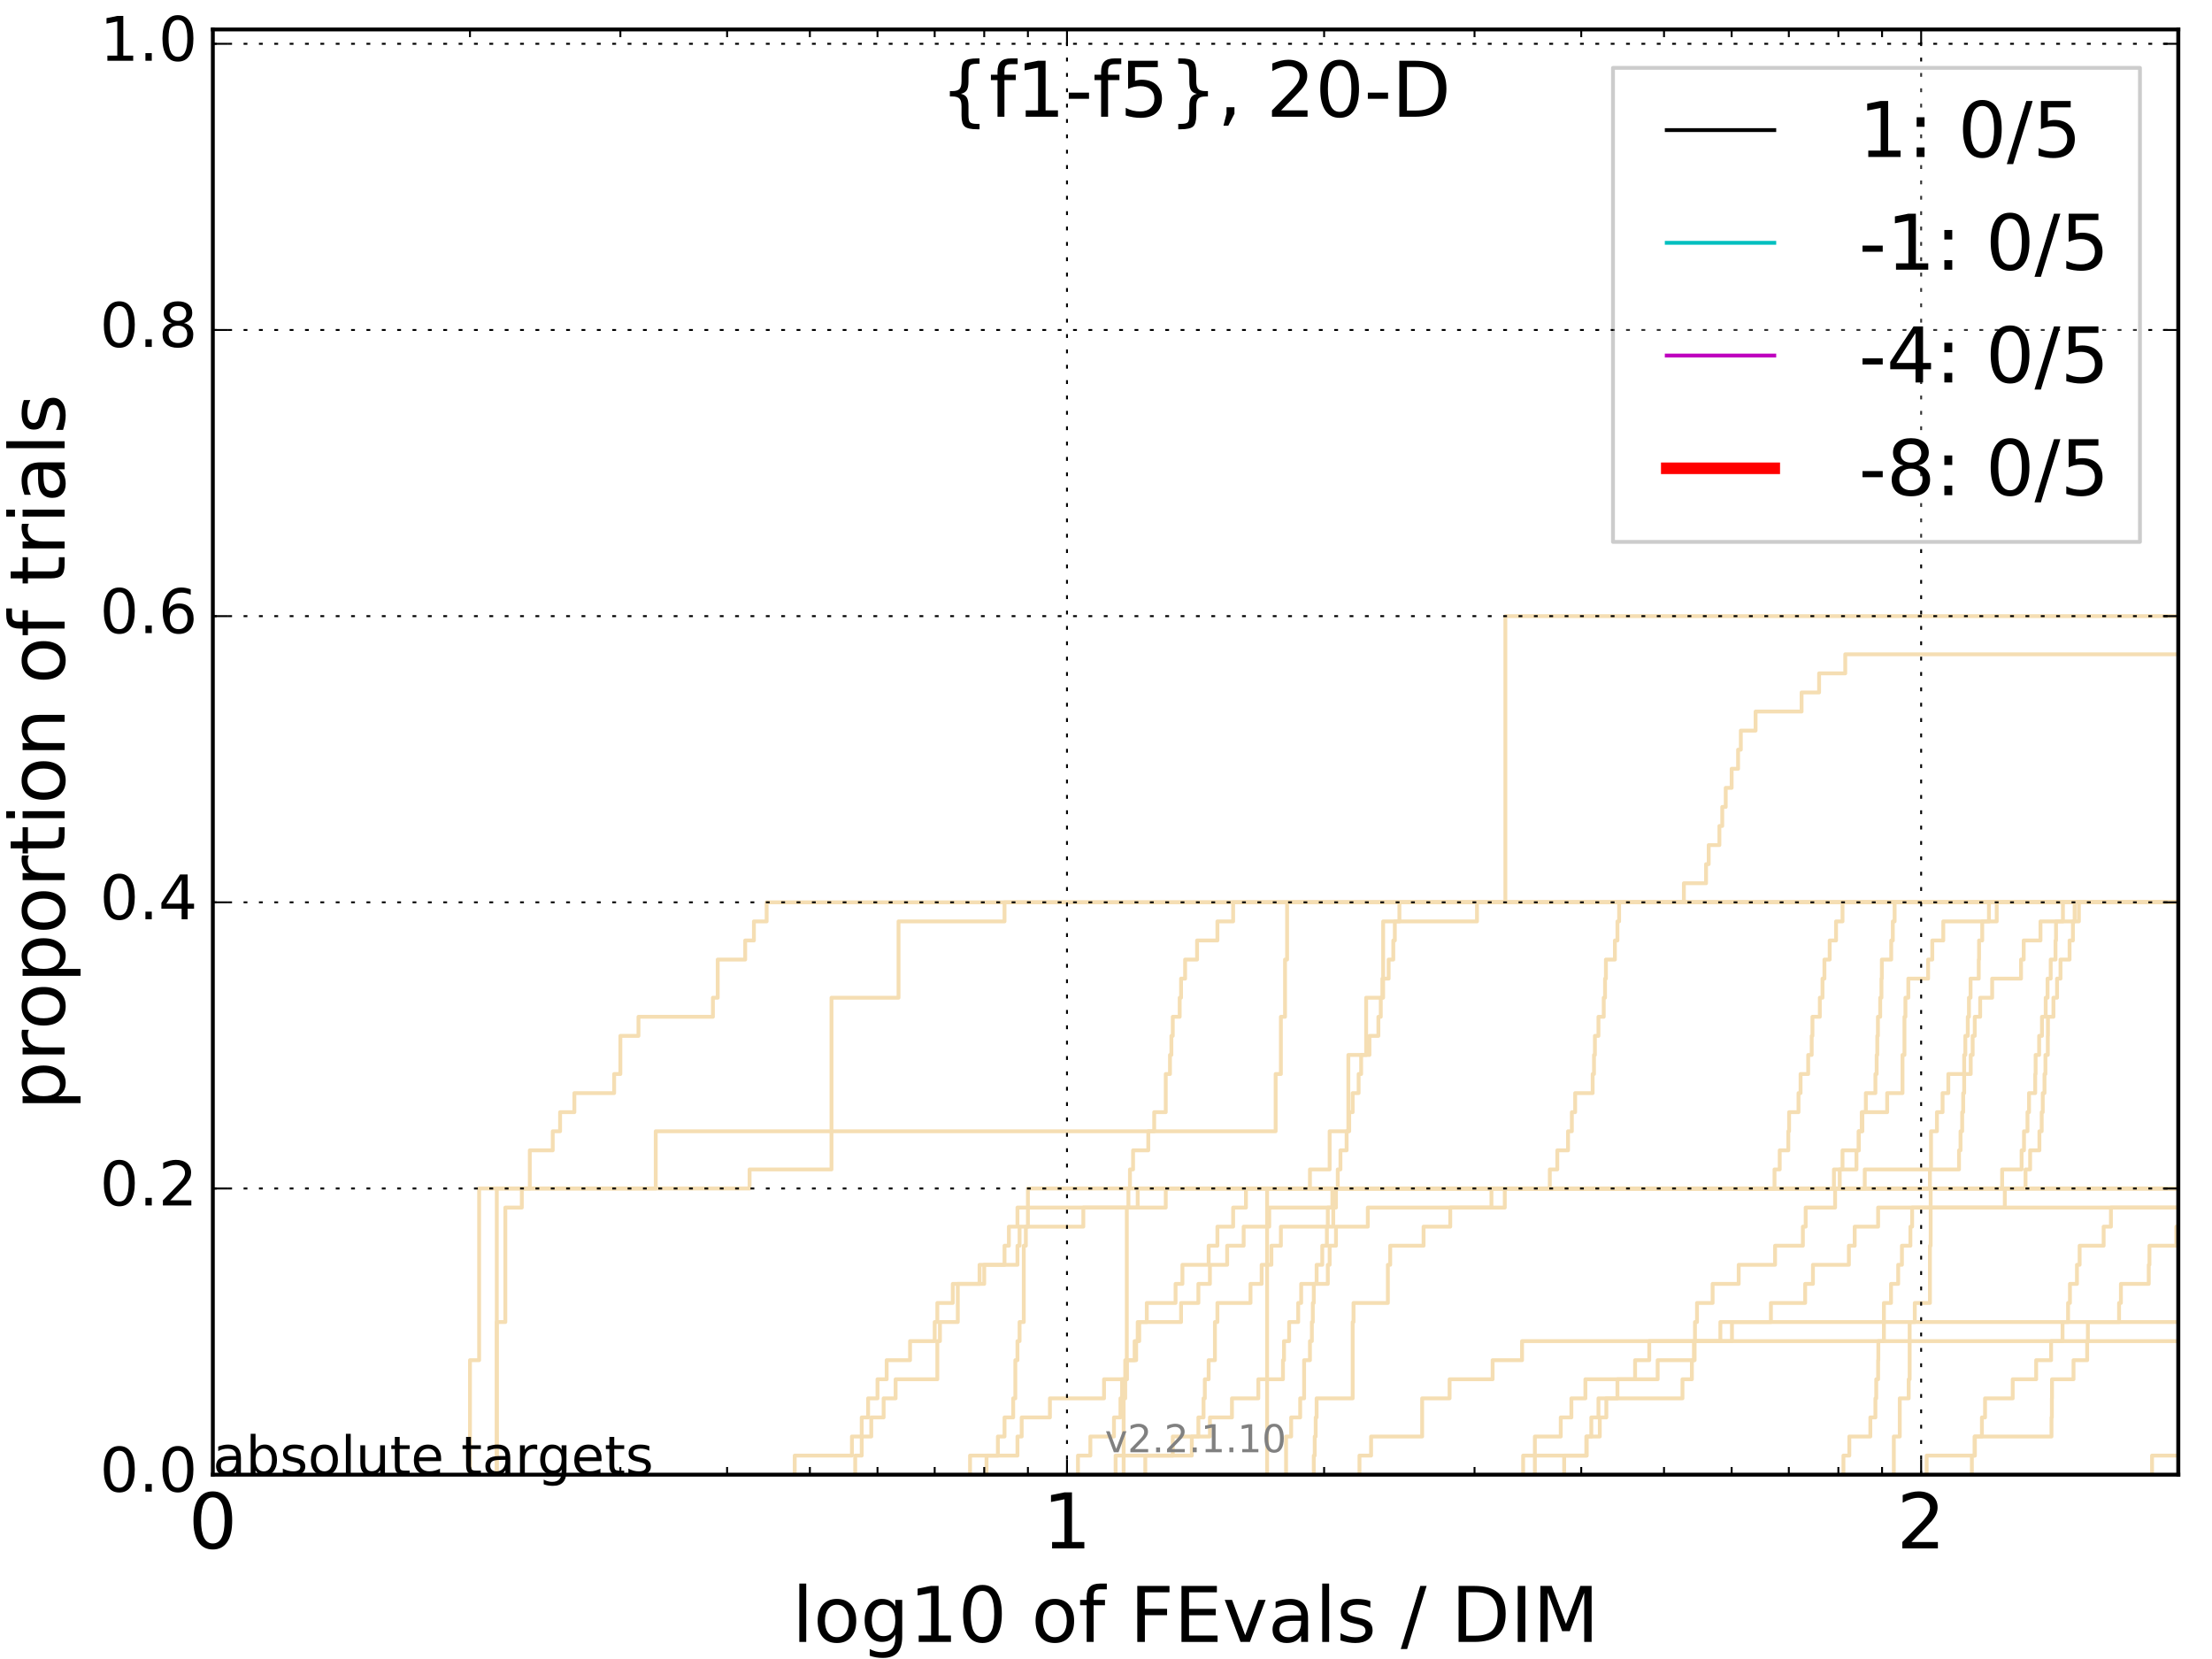<?xml version="1.0" encoding="utf-8" standalone="no"?>
<!DOCTYPE svg PUBLIC "-//W3C//DTD SVG 1.1//EN"
  "http://www.w3.org/Graphics/SVG/1.1/DTD/svg11.dtd">
<!-- Created with matplotlib (http://matplotlib.org/) -->
<svg height="432pt" version="1.1" viewBox="0 0 576 432" width="576pt" xmlns="http://www.w3.org/2000/svg" xmlns:xlink="http://www.w3.org/1999/xlink">
 <defs>
  <style type="text/css">
*{stroke-linecap:butt;stroke-linejoin:round;stroke-miterlimit:100000;}
  </style>
 </defs>
 <g id="figure_1">
  <g id="patch_1">
   <path d="M 0 432 
L 576 432 
L 576 0 
L 0 0 
z
" style="fill:#ffffff;"/>
  </g>
  <g id="axes_1">
   <g id="patch_2">
    <path d="M 55.425 384 
L 567.24 384 
L 567.24 7.678 
L 55.425 7.678 
z
" style="fill:#ffffff;"/>
   </g>
   <g id="line2d_1">
    <path clip-path="url(#pb2aa366ec5)" d="M 329.948 384 
L 329.948 379.032 
L 329.948 379.032 
L 329.948 374.064 
L 329.948 374.064 
L 329.948 369.096 
L 329.948 369.096 
L 329.948 364.128 
L 329.948 364.128 
L 329.948 359.16 
L 329.948 359.16 
L 329.948 354.192 
L 329.948 354.192 
L 329.948 349.224 
L 329.948 349.224 
L 329.948 344.256 
L 329.948 344.256 
L 329.948 339.289 
L 329.948 339.289 
L 329.948 334.321 
L 329.948 334.321 
L 329.948 329.353 
L 329.948 329.353 
L 329.948 324.385 
L 329.948 324.385 
L 329.948 319.417 
L 329.948 319.417 
L 329.948 314.449 
L 329.948 314.449 
L 329.948 309.481 
L 341.106 309.481 
L 341.106 304.513 
L 346.236 304.513 
L 346.236 299.545 
L 346.236 299.545 
L 346.236 294.577 
L 351.107 294.577 
L 351.107 289.609 
L 351.107 289.609 
L 351.107 284.641 
L 351.107 284.641 
L 351.107 279.673 
L 351.107 279.673 
L 351.107 274.705 
L 355.745 274.705 
L 355.745 269.737 
L 355.745 269.737 
L 355.745 264.769 
L 355.745 264.769 
L 355.745 259.801 
L 360.17 259.801 
L 360.17 254.833 
L 360.17 254.833 
L 360.17 249.866 
L 360.17 249.866 
L 360.17 244.898 
L 360.17 244.898 
L 360.17 239.93 
L 364.401 239.93 
L 364.401 234.962 
L 577 234.962 
" style="fill:none;stroke:#f5deb3;stroke-linecap:square;"/>
   </g>
   <g id="line2d_2">
    <path clip-path="url(#pb2aa366ec5)" d="M 647.313 384 
" style="fill:none;stroke:#f5deb3;stroke-linecap:square;"/>
   </g>
   <g id="line2d_3">
    <path clip-path="url(#pb2aa366ec5)" d="M 292.595 384 
L 292.595 379.032 
L 292.595 379.032 
L 292.595 374.064 
L 292.595 374.064 
L 292.595 369.096 
L 292.595 369.096 
L 292.595 364.128 
L 293.009 364.128 
L 293.009 359.16 
L 293.421 359.16 
L 293.421 354.192 
L 293.421 354.192 
L 293.421 349.224 
L 293.421 349.224 
L 293.421 344.256 
L 293.421 344.256 
L 293.421 339.289 
L 293.421 339.289 
L 293.421 334.321 
L 293.421 334.321 
L 293.421 329.353 
L 293.421 329.353 
L 293.421 324.385 
L 293.421 324.385 
L 293.421 319.417 
L 293.421 319.417 
L 293.421 314.449 
L 293.831 314.449 
L 293.831 309.481 
L 294.239 309.481 
L 294.239 304.513 
L 295.051 304.513 
L 295.051 299.545 
L 299.011 299.545 
L 299.011 294.577 
L 300.55 294.577 
L 300.55 289.609 
L 303.557 289.609 
L 303.557 284.641 
L 303.557 284.641 
L 303.557 279.673 
L 304.661 279.673 
L 304.661 274.705 
L 305.026 274.705 
L 305.026 269.737 
L 305.39 269.737 
L 305.39 264.769 
L 307.189 264.769 
L 307.189 259.801 
L 307.545 259.801 
L 307.545 254.833 
L 308.604 254.833 
L 308.604 249.866 
L 311.715 249.866 
L 311.715 244.898 
L 317.009 244.898 
L 317.009 239.93 
L 321.107 239.93 
L 321.107 234.962 
L 321.107 234.962 
L 321.107 234.962 
L 567.24 234.962 
" style="fill:none;stroke:#f5deb3;stroke-linecap:square;"/>
   </g>
   <g id="line2d_4">
    <path clip-path="url(#pb2aa366ec5)" d="M 222.694 384 
L 222.694 379.032 
L 224.389 379.032 
L 224.389 374.064 
L 226.876 374.064 
L 226.876 369.096 
L 230.097 369.096 
L 230.097 364.128 
L 233.213 364.128 
L 233.213 359.16 
L 244.078 359.16 
L 244.078 354.192 
L 244.078 354.192 
L 244.078 349.224 
L 244.76 349.224 
L 244.76 344.256 
L 249.408 344.256 
L 249.408 339.289 
L 249.408 339.289 
L 249.408 334.321 
L 255.074 334.321 
L 255.074 329.353 
L 261.575 329.353 
L 261.575 324.385 
L 262.711 324.385 
L 262.711 319.417 
L 264.945 319.417 
L 264.945 314.449 
L 303.557 314.449 
L 303.557 309.481 
L 479.068 309.481 
L 479.068 304.513 
L 483.42 304.513 
L 483.42 299.545 
L 484.05 299.545 
L 484.05 294.577 
L 484.79 294.577 
L 484.79 289.609 
L 485.861 289.609 
L 485.861 284.641 
L 488.351 284.641 
L 488.351 279.673 
L 488.679 279.673 
L 488.679 274.705 
L 488.842 274.705 
L 488.842 269.737 
L 489.005 269.737 
L 489.005 264.769 
L 489.6 264.769 
L 489.6 259.801 
L 489.923 259.801 
L 489.923 254.833 
L 490.03 254.833 
L 490.03 249.866 
L 492.469 249.866 
L 492.469 244.898 
L 492.887 244.898 
L 492.887 239.93 
L 493.355 239.93 
L 493.355 234.962 
L 577 234.962 
" style="fill:none;stroke:#f5deb3;stroke-linecap:square;"/>
   </g>
   <g id="line2d_5">
    <path clip-path="url(#pb2aa366ec5)" d="M 399.678 384 
L 399.678 379.032 
L 399.678 379.032 
L 399.678 374.064 
L 406.416 374.064 
L 406.416 369.096 
L 409.183 369.096 
L 409.183 364.128 
L 412.833 364.128 
L 412.833 359.16 
L 431.651 359.16 
L 431.651 354.192 
L 441.276 354.192 
L 441.276 349.224 
L 441.365 349.224 
L 441.365 344.256 
L 441.897 344.256 
L 441.897 339.289 
L 445.963 339.289 
L 445.963 334.321 
L 452.752 334.321 
L 452.752 329.353 
L 462.224 329.353 
L 462.224 324.385 
L 469.464 324.385 
L 469.464 319.417 
L 470.192 319.417 
L 470.192 314.449 
L 477.858 314.449 
L 477.858 309.481 
L 502.552 309.481 
L 502.552 304.513 
L 510.124 304.513 
L 510.124 299.545 
L 510.516 299.545 
L 510.516 294.577 
L 510.949 294.577 
L 510.949 289.609 
L 511.208 289.609 
L 511.208 284.641 
L 511.467 284.641 
L 511.467 279.673 
L 511.467 279.673 
L 511.467 274.705 
L 511.767 274.705 
L 511.767 269.737 
L 512.408 269.737 
L 512.408 264.769 
L 512.706 264.769 
L 512.706 259.801 
L 513.13 259.801 
L 513.13 254.833 
L 515.262 254.833 
L 515.262 249.866 
L 515.344 249.866 
L 515.344 244.898 
L 516.167 244.898 
L 516.167 239.93 
L 517.913 239.93 
L 517.913 234.962 
L 577 234.962 
" style="fill:none;stroke:#f5deb3;stroke-linecap:square;"/>
   </g>
   <g id="line2d_6"/>
   <g id="line2d_7">
    <path clip-path="url(#pb2aa366ec5)" d="M 290.5 384 
L 290.5 379.032 
L 310.345 379.032 
L 310.345 374.064 
L 312.054 374.064 
L 312.054 369.096 
L 313.401 369.096 
L 313.401 364.128 
L 313.734 364.128 
L 313.734 359.16 
L 314.728 359.16 
L 314.728 354.192 
L 316.363 354.192 
L 316.363 349.224 
L 316.363 349.224 
L 316.363 344.256 
L 317.009 344.256 
L 317.009 339.289 
L 325.628 339.289 
L 325.628 334.321 
L 328.529 334.321 
L 328.529 329.353 
L 331.068 329.353 
L 331.068 324.385 
L 333.541 324.385 
L 333.541 319.417 
L 347.183 319.417 
L 347.183 314.449 
L 347.183 314.449 
L 347.183 309.481 
L 527.444 309.481 
L 527.444 304.513 
L 528.64 304.513 
L 528.64 299.545 
L 531.057 299.545 
L 531.057 294.577 
L 531.653 294.577 
L 531.653 289.609 
L 531.931 289.609 
L 531.931 284.641 
L 532.383 284.641 
L 532.383 279.673 
L 532.625 279.673 
L 532.625 274.705 
L 533.245 274.705 
L 533.245 269.737 
L 533.279 269.737 
L 533.279 264.769 
L 534.709 264.769 
L 534.709 259.801 
L 535.652 259.801 
L 535.652 254.833 
L 536.551 254.833 
L 536.551 249.866 
L 538.911 249.866 
L 538.911 244.898 
L 539.781 244.898 
L 539.781 239.93 
L 540.229 239.93 
L 540.229 234.962 
L 577 234.962 
" style="fill:none;stroke:#f5deb3;stroke-linecap:square;"/>
   </g>
   <g id="line2d_8">
    <path clip-path="url(#pb2aa366ec5)" d="M 677.496 384 
" style="fill:none;stroke:#f5deb3;stroke-linecap:square;"/>
   </g>
   <g id="line2d_9">
    <path clip-path="url(#pb2aa366ec5)" d="M 280.698 384 
L 280.698 379.032 
L 283.926 379.032 
L 283.926 374.064 
L 290.075 374.064 
L 290.075 369.096 
L 291.763 369.096 
L 291.763 364.128 
L 292.18 364.128 
L 292.18 359.16 
L 293.421 359.16 
L 293.421 354.192 
L 295.856 354.192 
L 295.856 349.224 
L 296.256 349.224 
L 296.256 344.256 
L 298.622 344.256 
L 298.622 339.289 
L 306.114 339.289 
L 306.114 334.321 
L 307.899 334.321 
L 307.899 329.353 
L 314.728 329.353 
L 314.728 324.385 
L 317.009 324.385 
L 317.009 319.417 
L 321.107 319.417 
L 321.107 314.449 
L 324.443 314.449 
L 324.443 309.481 
L 521.351 309.481 
L 521.351 304.513 
L 526.418 304.513 
L 526.418 299.545 
L 527.043 299.545 
L 527.043 294.577 
L 527.953 294.577 
L 527.953 289.609 
L 528.351 289.609 
L 528.351 284.641 
L 529.963 284.641 
L 529.963 279.673 
L 530.069 279.673 
L 530.069 274.705 
L 530.987 274.705 
L 530.987 269.737 
L 531.722 269.737 
L 531.722 264.769 
L 532.694 264.769 
L 532.694 259.801 
L 533.176 259.801 
L 533.176 254.833 
L 533.997 254.833 
L 533.997 249.866 
L 535.249 249.866 
L 535.249 244.898 
L 535.383 244.898 
L 535.383 239.93 
L 541.34 239.93 
L 541.34 234.962 
L 577 234.962 
" style="fill:none;stroke:#f5deb3;stroke-linecap:square;"/>
   </g>
   <g id="line2d_10">
    <path clip-path="url(#pb2aa366ec5)" d="M 354.004 384 
L 354.004 379.032 
L 357.03 379.032 
L 357.03 374.064 
L 370.326 374.064 
L 370.326 369.096 
L 370.326 369.096 
L 370.326 364.128 
L 377.472 364.128 
L 377.472 359.16 
L 388.676 359.16 
L 388.676 354.192 
L 396.337 354.192 
L 396.337 349.224 
L 577 349.224 
" style="fill:none;stroke:#f5deb3;stroke-linecap:square;"/>
   </g>
   <g id="line2d_11">
    <path clip-path="url(#pb2aa366ec5)" d="M 206.945 384 
L 206.945 379.032 
L 221.836 379.032 
L 221.836 374.064 
L 224.389 374.064 
L 224.389 369.096 
L 226.054 369.096 
L 226.054 364.128 
L 228.5 364.128 
L 228.5 359.16 
L 230.885 359.16 
L 230.885 354.192 
L 236.972 354.192 
L 236.972 349.224 
L 243.39 349.224 
L 243.39 344.256 
L 244.078 344.256 
L 244.078 339.289 
L 248.103 339.289 
L 248.103 334.321 
L 256.289 334.321 
L 256.289 329.353 
L 264.945 329.353 
L 264.945 324.385 
L 265.495 324.385 
L 265.495 319.417 
L 282.095 319.417 
L 282.095 314.449 
L 296.256 314.449 
L 296.256 309.481 
L 462.08 309.481 
L 462.08 304.513 
L 463.433 304.513 
L 463.433 299.545 
L 465.67 299.545 
L 465.67 294.577 
L 465.877 294.577 
L 465.877 289.609 
L 468.328 289.609 
L 468.328 284.641 
L 468.864 284.641 
L 468.864 279.673 
L 470.849 279.673 
L 470.849 274.705 
L 471.762 274.705 
L 471.762 269.737 
L 471.956 269.737 
L 471.956 264.769 
L 473.879 264.769 
L 473.879 259.801 
L 474.575 259.801 
L 474.575 254.833 
L 475.077 254.833 
L 475.077 249.866 
L 476.447 249.866 
L 476.447 244.898 
L 478.101 244.898 
L 478.101 239.93 
L 479.787 239.93 
L 479.787 234.962 
L 479.787 234.962 
L 479.787 234.962 
L 567.24 234.962 
" style="fill:none;stroke:#f5deb3;stroke-linecap:square;"/>
   </g>
   <g id="line2d_12">
    <path clip-path="url(#pb2aa366ec5)" d="M 129.365 384 
L 129.365 379.032 
L 129.365 379.032 
L 129.365 374.064 
L 129.365 374.064 
L 129.365 369.096 
L 129.365 369.096 
L 129.365 364.128 
L 129.365 364.128 
L 129.365 359.16 
L 129.365 359.16 
L 129.365 354.192 
L 129.365 354.192 
L 129.365 349.224 
L 129.365 349.224 
L 129.365 344.256 
L 129.365 344.256 
L 129.365 339.289 
L 129.365 339.289 
L 129.365 334.321 
L 129.365 334.321 
L 129.365 329.353 
L 129.365 329.353 
L 129.365 324.385 
L 129.365 324.385 
L 129.365 319.417 
L 129.365 319.417 
L 129.365 314.449 
L 129.365 314.449 
L 129.365 309.481 
L 195.19 309.481 
L 195.19 304.513 
L 216.517 304.513 
L 216.517 299.545 
L 216.517 299.545 
L 216.517 294.577 
L 216.517 294.577 
L 216.517 289.609 
L 216.517 289.609 
L 216.517 284.641 
L 216.517 284.641 
L 216.517 279.673 
L 216.517 279.673 
L 216.517 274.705 
L 216.517 274.705 
L 216.517 269.737 
L 216.517 269.737 
L 216.517 264.769 
L 216.517 264.769 
L 216.517 259.801 
L 233.976 259.801 
L 233.976 254.833 
L 233.976 254.833 
L 233.976 249.866 
L 233.976 249.866 
L 233.976 244.898 
L 233.976 244.898 
L 233.976 239.93 
L 261.575 239.93 
L 261.575 234.962 
L 577 234.962 
" style="fill:none;stroke:#f5deb3;stroke-linecap:square;"/>
   </g>
   <g id="line2d_13">
    <path clip-path="url(#pb2aa366ec5)" d="M 493.147 384 
L 493.147 379.032 
L 493.147 379.032 
L 493.147 374.064 
L 494.695 374.064 
L 494.695 369.096 
L 494.695 369.096 
L 494.695 364.128 
L 497.02 364.128 
L 497.02 359.16 
L 497.269 359.16 
L 497.269 354.192 
L 497.269 354.192 
L 497.269 349.224 
L 497.269 349.224 
L 497.269 344.256 
L 498.605 344.256 
L 498.605 339.289 
L 502.552 339.289 
L 502.552 334.321 
L 502.552 334.321 
L 502.552 329.353 
L 502.552 329.353 
L 502.552 324.385 
L 502.741 324.385 
L 502.741 319.417 
L 502.741 319.417 
L 502.741 314.449 
L 502.741 314.449 
L 502.741 309.481 
L 502.741 309.481 
L 502.741 309.481 
L 567.24 309.481 
" style="fill:none;stroke:#f5deb3;stroke-linecap:square;"/>
   </g>
   <g id="line2d_14">
    <path clip-path="url(#pb2aa366ec5)" d="M 256.89 384 
L 256.89 379.032 
L 259.845 379.032 
L 259.845 374.064 
L 261.575 374.064 
L 261.575 369.096 
L 263.834 369.096 
L 263.834 364.128 
L 264.391 364.128 
L 264.391 359.16 
L 264.391 359.16 
L 264.391 354.192 
L 264.945 354.192 
L 264.945 349.224 
L 265.495 349.224 
L 265.495 344.256 
L 266.587 344.256 
L 266.587 339.289 
L 266.587 339.289 
L 266.587 334.321 
L 266.587 334.321 
L 266.587 329.353 
L 266.587 329.353 
L 266.587 324.385 
L 267.128 324.385 
L 267.128 319.417 
L 267.666 319.417 
L 267.666 314.449 
L 267.666 314.449 
L 267.666 309.481 
L 403.567 309.481 
L 403.567 304.513 
L 405.518 304.513 
L 405.518 299.545 
L 408.311 299.545 
L 408.311 294.577 
L 409.307 294.577 
L 409.307 289.609 
L 410.17 289.609 
L 410.17 284.641 
L 414.725 284.641 
L 414.725 279.673 
L 415.075 279.673 
L 415.075 274.705 
L 415.308 274.705 
L 415.308 269.737 
L 416.235 269.737 
L 416.235 264.769 
L 417.608 264.769 
L 417.608 259.801 
L 417.949 259.801 
L 417.949 254.833 
L 418.175 254.833 
L 418.175 249.866 
L 420.519 249.866 
L 420.519 244.898 
L 421.178 244.898 
L 421.178 239.93 
L 421.615 239.93 
L 421.615 234.962 
L 438.479 234.962 
L 438.479 229.994 
L 444.254 229.994 
L 444.254 225.026 
L 444.941 225.026 
L 444.941 220.058 
L 447.727 220.058 
L 447.727 215.09 
L 448.473 215.09 
L 448.473 210.122 
L 449.376 210.122 
L 449.376 205.154 
L 450.918 205.154 
L 450.918 200.186 
L 452.594 200.186 
L 452.594 195.218 
L 453.303 195.218 
L 453.303 190.25 
L 457.152 190.25 
L 457.152 185.282 
L 469.131 185.282 
L 469.131 180.314 
L 473.689 180.314 
L 473.689 175.346 
L 480.501 175.346 
L 480.501 170.378 
L 577 170.378 
" style="fill:none;stroke:#f5deb3;stroke-linecap:square;"/>
   </g>
   <g id="line2d_15"/>
   <g id="line2d_16">
    <path clip-path="url(#pb2aa366ec5)" d="M 513.467 384 
L 513.467 379.032 
L 514.264 379.032 
L 514.264 374.064 
L 516.085 374.064 
L 516.085 369.096 
L 516.902 369.096 
L 516.902 364.128 
L 524.107 364.128 
L 524.107 359.16 
L 530.211 359.16 
L 530.211 354.192 
L 534.099 354.192 
L 534.099 349.224 
L 537.081 349.224 
L 537.081 344.256 
L 538.521 344.256 
L 538.521 339.289 
L 539.008 339.289 
L 539.008 334.321 
L 540.834 334.321 
L 540.834 329.353 
L 541.529 329.353 
L 541.529 324.385 
L 547.781 324.385 
L 547.781 319.417 
L 549.682 319.417 
L 549.682 314.449 
L 568.749 314.449 
L 568.749 309.481 
L 577 309.481 
L 577 309.481 
" style="fill:none;stroke:#f5deb3;stroke-linecap:square;"/>
   </g>
   <g id="line2d_17">
    <path clip-path="url(#pb2aa366ec5)" d="M 560.387 384 
L 560.387 379.032 
L 571.56 379.032 
L 571.56 374.064 
L 571.56 374.064 
L 571.56 369.096 
L 571.791 369.096 
L 571.791 364.128 
L 576.554 364.128 
L 576.554 359.16 
L 577 359.16 
" style="fill:none;stroke:#f5deb3;stroke-linecap:square;"/>
   </g>
   <g id="line2d_18">
    <path clip-path="url(#pb2aa366ec5)" d="M 129.365 384 
L 129.365 379.032 
L 129.365 379.032 
L 129.365 374.064 
L 129.365 374.064 
L 129.365 369.096 
L 129.365 369.096 
L 129.365 364.128 
L 129.365 364.128 
L 129.365 359.16 
L 129.365 359.16 
L 129.365 354.192 
L 129.365 354.192 
L 129.365 349.224 
L 129.365 349.224 
L 129.365 344.256 
L 131.586 344.256 
L 131.586 339.289 
L 131.586 339.289 
L 131.586 334.321 
L 131.586 334.321 
L 131.586 329.353 
L 131.586 329.353 
L 131.586 324.385 
L 131.586 324.385 
L 131.586 319.417 
L 131.586 319.417 
L 131.586 314.449 
L 135.88 314.449 
L 135.88 309.481 
L 137.957 309.481 
L 137.957 304.513 
L 137.957 304.513 
L 137.957 299.545 
L 143.934 299.545 
L 143.934 294.577 
L 145.847 294.577 
L 145.847 289.609 
L 149.563 289.609 
L 149.563 284.641 
L 159.922 284.641 
L 159.922 279.673 
L 161.545 279.673 
L 161.545 274.705 
L 161.545 274.705 
L 161.545 269.737 
L 166.258 269.737 
L 166.258 264.769 
L 185.642 264.769 
L 185.642 259.801 
L 186.889 259.801 
L 186.889 254.833 
L 186.889 254.833 
L 186.889 249.866 
L 194.047 249.866 
L 194.047 244.898 
L 196.32 244.898 
L 196.32 239.93 
L 199.632 239.93 
L 199.632 234.962 
L 577 234.962 
" style="fill:none;stroke:#f5deb3;stroke-linecap:square;"/>
   </g>
   <g id="line2d_19">
    <path clip-path="url(#pb2aa366ec5)" d="M 649.717 384 
" style="fill:none;stroke:#f5deb3;stroke-linecap:square;"/>
   </g>
   <g id="line2d_20">
    <path clip-path="url(#pb2aa366ec5)" d="M 252.597 384 
L 252.597 379.032 
L 264.945 379.032 
L 264.945 374.064 
L 266.042 374.064 
L 266.042 369.096 
L 273.396 369.096 
L 273.396 364.128 
L 287.488 364.128 
L 287.488 359.16 
L 293.009 359.16 
L 293.009 354.192 
L 295.455 354.192 
L 295.455 349.224 
L 296.654 349.224 
L 296.654 344.256 
L 307.545 344.256 
L 307.545 339.289 
L 312.054 339.289 
L 312.054 334.321 
L 315.058 334.321 
L 315.058 329.353 
L 319.551 329.353 
L 319.551 324.385 
L 323.845 324.385 
L 323.845 319.417 
L 330.509 319.417 
L 330.509 314.449 
L 346.947 314.449 
L 346.947 309.481 
L 477.553 309.481 
L 477.553 304.513 
L 479.787 304.513 
L 479.787 299.545 
L 483.993 299.545 
L 483.993 294.577 
L 484.96 294.577 
L 484.96 289.609 
L 491.416 289.609 
L 491.416 284.641 
L 495.408 284.641 
L 495.408 279.673 
L 495.408 279.673 
L 495.408 274.705 
L 495.915 274.705 
L 495.915 269.737 
L 495.915 269.737 
L 495.915 264.769 
L 496.167 264.769 
L 496.167 259.801 
L 496.92 259.801 
L 496.92 254.833 
L 502.079 254.833 
L 502.079 249.866 
L 503.163 249.866 
L 503.163 244.898 
L 506.026 244.898 
L 506.026 239.93 
L 519.943 239.93 
L 519.943 234.962 
L 577 234.962 
" style="fill:none;stroke:#f5deb3;stroke-linecap:square;"/>
   </g>
   <g id="line2d_21">
    <path clip-path="url(#pb2aa366ec5)" d="M 615.03 384 
" style="fill:none;stroke:#f5deb3;stroke-linecap:square;"/>
   </g>
   <g id="line2d_22">
    <path clip-path="url(#pb2aa366ec5)" d="M 298.232 384 
L 298.232 379.032 
L 305.39 379.032 
L 305.39 374.064 
L 315.058 374.064 
L 315.058 369.096 
L 320.798 369.096 
L 320.798 364.128 
L 327.668 364.128 
L 327.668 359.16 
L 334.082 359.16 
L 334.082 354.192 
L 334.352 354.192 
L 334.352 349.224 
L 335.688 349.224 
L 335.688 344.256 
L 338.047 344.256 
L 338.047 339.289 
L 338.821 339.289 
L 338.821 334.321 
L 345.759 334.321 
L 345.759 329.353 
L 346.236 329.353 
L 346.236 324.385 
L 347.887 324.385 
L 347.887 319.417 
L 356.175 319.417 
L 356.175 314.449 
L 388.369 314.449 
L 388.369 309.481 
L 485.58 309.481 
L 485.58 304.513 
L 502.835 304.513 
L 502.835 299.545 
L 502.835 299.545 
L 502.835 294.577 
L 504.374 294.577 
L 504.374 289.609 
L 505.844 289.609 
L 505.844 284.641 
L 507.337 284.641 
L 507.337 279.673 
L 513.172 279.673 
L 513.172 274.705 
L 513.678 274.705 
L 513.678 269.737 
L 514.222 269.737 
L 514.222 264.769 
L 515.633 264.769 
L 515.633 259.801 
L 518.754 259.801 
L 518.754 254.833 
L 526.271 254.833 
L 526.271 249.866 
L 526.969 249.866 
L 526.969 244.898 
L 531.338 244.898 
L 531.338 239.93 
L 537.18 239.93 
L 537.18 234.962 
L 568.129 234.962 
L 568.129 229.994 
L 572.411 229.994 
L 572.411 225.026 
L 577 225.026 
" style="fill:none;stroke:#f5deb3;stroke-linecap:square;"/>
   </g>
   <g id="line2d_23">
    <path clip-path="url(#pb2aa366ec5)" d="M 396.62 384 
L 396.62 379.032 
L 413.071 379.032 
L 413.071 374.064 
L 416.58 374.064 
L 416.58 369.096 
L 418.288 369.096 
L 418.288 364.128 
L 421.178 364.128 
L 421.178 359.16 
L 425.776 359.16 
L 425.776 354.192 
L 429.464 354.192 
L 429.464 349.224 
L 450.999 349.224 
L 450.999 344.256 
L 577 344.256 
" style="fill:none;stroke:#f5deb3;stroke-linecap:square;"/>
   </g>
   <g id="line2d_24">
    <path clip-path="url(#pb2aa366ec5)" d="M 501.699 384 
L 501.699 379.032 
L 514.181 379.032 
L 514.181 374.064 
L 534.201 374.064 
L 534.201 369.096 
L 534.303 369.096 
L 534.303 364.128 
L 534.337 364.128 
L 534.337 359.16 
L 539.941 359.16 
L 539.941 354.192 
L 543.494 354.192 
L 543.494 349.224 
L 543.679 349.224 
L 543.679 344.256 
L 551.801 344.256 
L 551.801 339.289 
L 552.281 339.289 
L 552.281 334.321 
L 559.528 334.321 
L 559.528 329.353 
L 559.711 329.353 
L 559.711 324.385 
L 566.707 324.385 
L 566.707 319.417 
L 573.367 319.417 
L 573.367 314.449 
L 573.457 314.449 
L 573.457 309.481 
L 577 309.481 
" style="fill:none;stroke:#f5deb3;stroke-linecap:square;"/>
   </g>
   <g id="line2d_25">
    <path clip-path="url(#pb2aa366ec5)" d="M 407.305 384 
L 407.305 379.032 
L 413.19 379.032 
L 413.19 374.064 
L 414.373 374.064 
L 414.373 369.096 
L 416.235 369.096 
L 416.235 364.128 
L 438.112 364.128 
L 438.112 359.16 
L 440.562 359.16 
L 440.562 354.192 
L 441.098 354.192 
L 441.098 349.224 
L 447.976 349.224 
L 447.976 344.256 
L 461.144 344.256 
L 461.144 339.289 
L 470.06 339.289 
L 470.06 334.321 
L 472.086 334.321 
L 472.086 329.353 
L 481.445 329.353 
L 481.445 324.385 
L 482.959 324.385 
L 482.959 319.417 
L 489.059 319.417 
L 489.059 314.449 
L 577 314.449 
" style="fill:none;stroke:#f5deb3;stroke-linecap:square;"/>
   </g>
   <g id="line2d_26">
    <path clip-path="url(#pb2aa366ec5)" d="M 480.026 384 
L 480.026 379.032 
L 481.562 379.032 
L 481.562 374.064 
L 487.031 374.064 
L 487.031 369.096 
L 488.351 369.096 
L 488.351 364.128 
L 488.57 364.128 
L 488.57 359.16 
L 489.059 359.16 
L 489.059 354.192 
L 489.113 354.192 
L 489.113 349.224 
L 490.566 349.224 
L 490.566 344.256 
L 490.566 344.256 
L 490.566 339.289 
L 492.417 339.289 
L 492.417 334.321 
L 494.284 334.321 
L 494.284 329.353 
L 495.256 329.353 
L 495.256 324.385 
L 497.468 324.385 
L 497.468 319.417 
L 497.915 319.417 
L 497.915 314.449 
L 522.047 314.449 
L 522.047 309.481 
L 577 309.481 
" style="fill:none;stroke:#f5deb3;stroke-linecap:square;"/>
   </g>
   <g id="line2d_27">
    <path clip-path="url(#pb2aa366ec5)" d="M 628.616 384 
" style="fill:none;stroke:#f5deb3;stroke-linecap:square;"/>
   </g>
   <g id="line2d_28">
    <path clip-path="url(#pb2aa366ec5)" d="M 342.104 384 
L 342.104 379.032 
L 342.352 379.032 
L 342.352 374.064 
L 342.599 374.064 
L 342.599 369.096 
L 342.846 369.096 
L 342.846 364.128 
L 352.232 364.128 
L 352.232 359.16 
L 352.232 359.16 
L 352.232 354.192 
L 352.232 354.192 
L 352.232 349.224 
L 352.232 349.224 
L 352.232 344.256 
L 352.455 344.256 
L 352.455 339.289 
L 361.398 339.289 
L 361.398 334.321 
L 361.398 334.321 
L 361.398 329.353 
L 362.006 329.353 
L 362.006 324.385 
L 370.696 324.385 
L 370.696 319.417 
L 377.644 319.417 
L 377.644 314.449 
L 391.844 314.449 
L 391.844 309.481 
L 577 309.481 
" style="fill:none;stroke:#f5deb3;stroke-linecap:square;"/>
   </g>
   <g id="line2d_29">
    <path clip-path="url(#pb2aa366ec5)" d="M 122.38 384 
L 122.38 379.032 
L 122.38 379.032 
L 122.38 374.064 
L 122.38 374.064 
L 122.38 369.096 
L 122.38 369.096 
L 122.38 364.128 
L 122.38 364.128 
L 122.38 359.16 
L 122.38 359.16 
L 122.38 354.192 
L 124.765 354.192 
L 124.765 349.224 
L 124.765 349.224 
L 124.765 344.256 
L 124.765 344.256 
L 124.765 339.289 
L 124.765 339.289 
L 124.765 334.321 
L 124.765 334.321 
L 124.765 329.353 
L 124.765 329.353 
L 124.765 324.385 
L 124.765 324.385 
L 124.765 319.417 
L 124.765 319.417 
L 124.765 314.449 
L 124.765 314.449 
L 124.765 309.481 
L 170.752 309.481 
L 170.752 304.513 
L 170.752 304.513 
L 170.752 299.545 
L 170.752 299.545 
L 170.752 294.577 
L 332.175 294.577 
L 332.175 289.609 
L 332.175 289.609 
L 332.175 284.641 
L 332.175 284.641 
L 332.175 279.673 
L 333.541 279.673 
L 333.541 274.705 
L 333.541 274.705 
L 333.541 269.737 
L 333.541 269.737 
L 333.541 264.769 
L 334.62 264.769 
L 334.62 259.801 
L 334.62 259.801 
L 334.62 254.833 
L 334.62 254.833 
L 334.62 249.866 
L 335.156 249.866 
L 335.156 244.898 
L 335.156 244.898 
L 335.156 239.93 
L 335.156 239.93 
L 335.156 234.962 
L 335.156 234.962 
L 335.156 234.962 
L 567.24 234.962 
" style="fill:none;stroke:#f5deb3;stroke-linecap:square;"/>
   </g>
   <g id="line2d_30">
    <path clip-path="url(#pb2aa366ec5)" d="M 334.888 384 
L 334.888 379.032 
L 334.888 379.032 
L 334.888 374.064 
L 336.217 374.064 
L 336.217 369.096 
L 338.564 369.096 
L 338.564 364.128 
L 339.588 364.128 
L 339.588 359.16 
L 339.588 359.16 
L 339.588 354.192 
L 341.106 354.192 
L 341.106 349.224 
L 341.606 349.224 
L 341.606 344.256 
L 341.855 344.256 
L 341.855 339.289 
L 342.104 339.289 
L 342.104 334.321 
L 342.846 334.321 
L 342.846 329.353 
L 344.314 329.353 
L 344.314 324.385 
L 345.519 324.385 
L 345.519 319.417 
L 345.759 319.417 
L 345.759 314.449 
L 347.887 314.449 
L 347.887 309.481 
L 348.354 309.481 
L 348.354 304.513 
L 349.05 304.513 
L 349.05 299.545 
L 350.654 299.545 
L 350.654 294.577 
L 351.333 294.577 
L 351.333 289.609 
L 352.232 289.609 
L 352.232 284.641 
L 353.784 284.641 
L 353.784 279.673 
L 354.442 279.673 
L 354.442 274.705 
L 356.603 274.705 
L 356.603 269.737 
L 358.926 269.737 
L 358.926 264.769 
L 359.55 264.769 
L 359.55 259.801 
L 359.963 259.801 
L 359.963 254.833 
L 361.601 254.833 
L 361.601 249.866 
L 362.811 249.866 
L 362.811 244.898 
L 363.211 244.898 
L 363.211 239.93 
L 384.605 239.93 
L 384.605 234.962 
L 391.992 234.962 
L 391.992 229.994 
L 391.992 229.994 
L 391.992 225.026 
L 391.992 225.026 
L 391.992 220.058 
L 391.992 220.058 
L 391.992 215.09 
L 391.992 215.09 
L 391.992 210.122 
L 391.992 210.122 
L 391.992 205.154 
L 391.992 205.154 
L 391.992 200.186 
L 391.992 200.186 
L 391.992 195.218 
L 391.992 195.218 
L 391.992 190.25 
L 391.992 190.25 
L 391.992 185.282 
L 391.992 185.282 
L 391.992 180.314 
L 391.992 180.314 
L 391.992 175.346 
L 391.992 175.346 
L 391.992 170.378 
L 391.992 170.378 
L 391.992 165.41 
L 391.992 165.41 
L 391.992 160.443 
L 391.992 160.443 
L 391.992 160.443 
L 567.24 160.443 
" style="fill:none;stroke:#f5deb3;stroke-linecap:square;"/>
   </g>
   <g id="line2d_31"/>
   <g id="line2d_32"/>
   <g id="line2d_33"/>
   <g id="line2d_34"/>
   <g id="line2d_35">
    <path clip-path="url(#pb2aa366ec5)" d="M 567.24 384 
L 567.24 7.678 
" style="fill:none;stroke:#000000;stroke-linecap:square;"/>
   </g>
   <g id="patch_3">
    <path d="M 55.425 7.678 
L 567.24 7.678 
" style="fill:none;stroke:#000000;stroke-linecap:square;stroke-linejoin:miter;"/>
   </g>
   <g id="patch_4">
    <path d="M 567.24 384 
L 567.24 7.678 
" style="fill:none;stroke:#000000;stroke-linecap:square;stroke-linejoin:miter;"/>
   </g>
   <g id="patch_5">
    <path d="M 55.425 384 
L 567.24 384 
" style="fill:none;stroke:#000000;stroke-linecap:square;stroke-linejoin:miter;"/>
   </g>
   <g id="patch_6">
    <path d="M 55.425 384 
L 55.425 7.678 
" style="fill:none;stroke:#000000;stroke-linecap:square;stroke-linejoin:miter;"/>
   </g>
   <g id="matplotlib.axis_1">
    <g id="xtick_1">
     <g id="line2d_36">
      <path clip-path="url(#pb2aa366ec5)" d="M 55.425 384 
L 55.425 7.678 
" style="fill:none;stroke:#000000;stroke-dasharray:1,3;stroke-dashoffset:0.0;stroke-width:0.5;"/>
     </g>
     <g id="line2d_37">
      <defs>
       <path d="M 0 0 
L 0 -4 
" id="m41f40c6d03" style="stroke:#000000;stroke-width:0.5;"/>
      </defs>
      <g>
       <use style="stroke:#000000;stroke-width:0.5;" x="55.425" xlink:href="#m41f40c6d03" y="384.0"/>
      </g>
     </g>
     <g id="line2d_38">
      <defs>
       <path d="M 0 0 
L 0 4 
" id="m0806e7e17d" style="stroke:#000000;stroke-width:0.5;"/>
      </defs>
      <g>
       <use style="stroke:#000000;stroke-width:0.5;" x="55.425" xlink:href="#m0806e7e17d" y="7.678"/>
      </g>
     </g>
     <g id="text_1">
      <!-- 0 -->
      <defs>
       <path d="M 31.781 66.406 
Q 24.172 66.406 20.328 58.906 
Q 16.5 51.422 16.5 36.375 
Q 16.5 21.391 20.328 13.891 
Q 24.172 6.391 31.781 6.391 
Q 39.453 6.391 43.281 13.891 
Q 47.125 21.391 47.125 36.375 
Q 47.125 51.422 43.281 58.906 
Q 39.453 66.406 31.781 66.406 
M 31.781 74.219 
Q 44.047 74.219 50.516 64.516 
Q 56.984 54.828 56.984 36.375 
Q 56.984 17.969 50.516 8.266 
Q 44.047 -1.422 31.781 -1.422 
Q 19.531 -1.422 13.062 8.266 
Q 6.594 17.969 6.594 36.375 
Q 6.594 54.828 13.062 64.516 
Q 19.531 74.219 31.781 74.219 
" id="BitstreamVeraSans-Roman-30"/>
      </defs>
      <g transform="translate(49.062 403.197)scale(0.2 -0.2)">
       <use xlink:href="#BitstreamVeraSans-Roman-30"/>
      </g>
     </g>
    </g>
    <g id="xtick_2">
     <g id="line2d_39">
      <path clip-path="url(#pb2aa366ec5)" d="M 277.843 384 
L 277.843 7.678 
" style="fill:none;stroke:#000000;stroke-dasharray:1,3;stroke-dashoffset:0.0;stroke-width:0.5;"/>
     </g>
     <g id="line2d_40">
      <g>
       <use style="stroke:#000000;stroke-width:0.5;" x="277.843" xlink:href="#m41f40c6d03" y="384.0"/>
      </g>
     </g>
     <g id="line2d_41">
      <g>
       <use style="stroke:#000000;stroke-width:0.5;" x="277.843" xlink:href="#m0806e7e17d" y="7.678"/>
      </g>
     </g>
     <g id="text_2">
      <!-- 1 -->
      <defs>
       <path d="M 12.406 8.297 
L 28.516 8.297 
L 28.516 63.922 
L 10.984 60.406 
L 10.984 69.391 
L 28.422 72.906 
L 38.281 72.906 
L 38.281 8.297 
L 54.391 8.297 
L 54.391 0 
L 12.406 0 
z
" id="BitstreamVeraSans-Roman-31"/>
      </defs>
      <g transform="translate(271.481 403.197)scale(0.2 -0.2)">
       <use xlink:href="#BitstreamVeraSans-Roman-31"/>
      </g>
     </g>
    </g>
    <g id="xtick_3">
     <g id="line2d_42">
      <path clip-path="url(#pb2aa366ec5)" d="M 500.261 384 
L 500.261 7.678 
" style="fill:none;stroke:#000000;stroke-dasharray:1,3;stroke-dashoffset:0.0;stroke-width:0.5;"/>
     </g>
     <g id="line2d_43">
      <g>
       <use style="stroke:#000000;stroke-width:0.5;" x="500.261" xlink:href="#m41f40c6d03" y="384.0"/>
      </g>
     </g>
     <g id="line2d_44">
      <g>
       <use style="stroke:#000000;stroke-width:0.5;" x="500.261" xlink:href="#m0806e7e17d" y="7.678"/>
      </g>
     </g>
     <g id="text_3">
      <!-- 2 -->
      <defs>
       <path d="M 19.188 8.297 
L 53.609 8.297 
L 53.609 0 
L 7.328 0 
L 7.328 8.297 
Q 12.938 14.109 22.625 23.891 
Q 32.328 33.688 34.812 36.531 
Q 39.547 41.844 41.422 45.531 
Q 43.312 49.219 43.312 52.781 
Q 43.312 58.594 39.234 62.25 
Q 35.156 65.922 28.609 65.922 
Q 23.969 65.922 18.812 64.312 
Q 13.672 62.703 7.812 59.422 
L 7.812 69.391 
Q 13.766 71.781 18.938 73 
Q 24.125 74.219 28.422 74.219 
Q 39.75 74.219 46.484 68.547 
Q 53.219 62.891 53.219 53.422 
Q 53.219 48.922 51.531 44.891 
Q 49.859 40.875 45.406 35.406 
Q 44.188 33.984 37.641 27.219 
Q 31.109 20.453 19.188 8.297 
" id="BitstreamVeraSans-Roman-32"/>
      </defs>
      <g transform="translate(493.899 403.197)scale(0.2 -0.2)">
       <use xlink:href="#BitstreamVeraSans-Roman-32"/>
      </g>
     </g>
    </g>
    <g id="xtick_4">
     <g id="line2d_45">
      <defs>
       <path d="M 0 0 
L 0 -2 
" id="m0c6d868b8f" style="stroke:#000000;stroke-width:0.5;"/>
      </defs>
      <g>
       <use style="stroke:#000000;stroke-width:0.5;" x="122.38" xlink:href="#m0c6d868b8f" y="384.0"/>
      </g>
     </g>
     <g id="line2d_46">
      <defs>
       <path d="M 0 0 
L 0 2 
" id="m5db70e5b89" style="stroke:#000000;stroke-width:0.5;"/>
      </defs>
      <g>
       <use style="stroke:#000000;stroke-width:0.5;" x="122.38" xlink:href="#m5db70e5b89" y="7.678"/>
      </g>
     </g>
    </g>
    <g id="xtick_5">
     <g id="line2d_47">
      <g>
       <use style="stroke:#000000;stroke-width:0.5;" x="161.545" xlink:href="#m0c6d868b8f" y="384.0"/>
      </g>
     </g>
     <g id="line2d_48">
      <g>
       <use style="stroke:#000000;stroke-width:0.5;" x="161.545" xlink:href="#m5db70e5b89" y="7.678"/>
      </g>
     </g>
    </g>
    <g id="xtick_6">
     <g id="line2d_49">
      <g>
       <use style="stroke:#000000;stroke-width:0.5;" x="189.334" xlink:href="#m0c6d868b8f" y="384.0"/>
      </g>
     </g>
     <g id="line2d_50">
      <g>
       <use style="stroke:#000000;stroke-width:0.5;" x="189.334" xlink:href="#m5db70e5b89" y="7.678"/>
      </g>
     </g>
    </g>
    <g id="xtick_7">
     <g id="line2d_51">
      <g>
       <use style="stroke:#000000;stroke-width:0.5;" x="210.889" xlink:href="#m0c6d868b8f" y="384.0"/>
      </g>
     </g>
     <g id="line2d_52">
      <g>
       <use style="stroke:#000000;stroke-width:0.5;" x="210.889" xlink:href="#m5db70e5b89" y="7.678"/>
      </g>
     </g>
    </g>
    <g id="xtick_8">
     <g id="line2d_53">
      <g>
       <use style="stroke:#000000;stroke-width:0.5;" x="228.5" xlink:href="#m0c6d868b8f" y="384.0"/>
      </g>
     </g>
     <g id="line2d_54">
      <g>
       <use style="stroke:#000000;stroke-width:0.5;" x="228.5" xlink:href="#m5db70e5b89" y="7.678"/>
      </g>
     </g>
    </g>
    <g id="xtick_9">
     <g id="line2d_55">
      <g>
       <use style="stroke:#000000;stroke-width:0.5;" x="243.39" xlink:href="#m0c6d868b8f" y="384.0"/>
      </g>
     </g>
     <g id="line2d_56">
      <g>
       <use style="stroke:#000000;stroke-width:0.5;" x="243.39" xlink:href="#m5db70e5b89" y="7.678"/>
      </g>
     </g>
    </g>
    <g id="xtick_10">
     <g id="line2d_57">
      <g>
       <use style="stroke:#000000;stroke-width:0.5;" x="256.289" xlink:href="#m0c6d868b8f" y="384.0"/>
      </g>
     </g>
     <g id="line2d_58">
      <g>
       <use style="stroke:#000000;stroke-width:0.5;" x="256.289" xlink:href="#m5db70e5b89" y="7.678"/>
      </g>
     </g>
    </g>
    <g id="xtick_11">
     <g id="line2d_59">
      <g>
       <use style="stroke:#000000;stroke-width:0.5;" x="267.666" xlink:href="#m0c6d868b8f" y="384.0"/>
      </g>
     </g>
     <g id="line2d_60">
      <g>
       <use style="stroke:#000000;stroke-width:0.5;" x="267.666" xlink:href="#m5db70e5b89" y="7.678"/>
      </g>
     </g>
    </g>
    <g id="xtick_12">
     <g id="line2d_61">
      <g>
       <use style="stroke:#000000;stroke-width:0.5;" x="344.798" xlink:href="#m0c6d868b8f" y="384.0"/>
      </g>
     </g>
     <g id="line2d_62">
      <g>
       <use style="stroke:#000000;stroke-width:0.5;" x="344.798" xlink:href="#m5db70e5b89" y="7.678"/>
      </g>
     </g>
    </g>
    <g id="xtick_13">
     <g id="line2d_63">
      <g>
       <use style="stroke:#000000;stroke-width:0.5;" x="383.964" xlink:href="#m0c6d868b8f" y="384.0"/>
      </g>
     </g>
     <g id="line2d_64">
      <g>
       <use style="stroke:#000000;stroke-width:0.5;" x="383.964" xlink:href="#m5db70e5b89" y="7.678"/>
      </g>
     </g>
    </g>
    <g id="xtick_14">
     <g id="line2d_65">
      <g>
       <use style="stroke:#000000;stroke-width:0.5;" x="411.752" xlink:href="#m0c6d868b8f" y="384.0"/>
      </g>
     </g>
     <g id="line2d_66">
      <g>
       <use style="stroke:#000000;stroke-width:0.5;" x="411.752" xlink:href="#m5db70e5b89" y="7.678"/>
      </g>
     </g>
    </g>
    <g id="xtick_15">
     <g id="line2d_67">
      <g>
       <use style="stroke:#000000;stroke-width:0.5;" x="433.307" xlink:href="#m0c6d868b8f" y="384.0"/>
      </g>
     </g>
     <g id="line2d_68">
      <g>
       <use style="stroke:#000000;stroke-width:0.5;" x="433.307" xlink:href="#m5db70e5b89" y="7.678"/>
      </g>
     </g>
    </g>
    <g id="xtick_16">
     <g id="line2d_69">
      <g>
       <use style="stroke:#000000;stroke-width:0.5;" x="450.918" xlink:href="#m0c6d868b8f" y="384.0"/>
      </g>
     </g>
     <g id="line2d_70">
      <g>
       <use style="stroke:#000000;stroke-width:0.5;" x="450.918" xlink:href="#m5db70e5b89" y="7.678"/>
      </g>
     </g>
    </g>
    <g id="xtick_17">
     <g id="line2d_71">
      <g>
       <use style="stroke:#000000;stroke-width:0.5;" x="465.808" xlink:href="#m0c6d868b8f" y="384.0"/>
      </g>
     </g>
     <g id="line2d_72">
      <g>
       <use style="stroke:#000000;stroke-width:0.5;" x="465.808" xlink:href="#m5db70e5b89" y="7.678"/>
      </g>
     </g>
    </g>
    <g id="xtick_18">
     <g id="line2d_73">
      <g>
       <use style="stroke:#000000;stroke-width:0.5;" x="478.707" xlink:href="#m0c6d868b8f" y="384.0"/>
      </g>
     </g>
     <g id="line2d_74">
      <g>
       <use style="stroke:#000000;stroke-width:0.5;" x="478.707" xlink:href="#m5db70e5b89" y="7.678"/>
      </g>
     </g>
    </g>
    <g id="xtick_19">
     <g id="line2d_75">
      <g>
       <use style="stroke:#000000;stroke-width:0.5;" x="490.084" xlink:href="#m0c6d868b8f" y="384.0"/>
      </g>
     </g>
     <g id="line2d_76">
      <g>
       <use style="stroke:#000000;stroke-width:0.5;" x="490.084" xlink:href="#m5db70e5b89" y="7.678"/>
      </g>
     </g>
    </g>
    <g id="xtick_20">
     <g id="line2d_77">
      <g>
       <use style="stroke:#000000;stroke-width:0.5;" x="567.216" xlink:href="#m0c6d868b8f" y="384.0"/>
      </g>
     </g>
     <g id="line2d_78">
      <g>
       <use style="stroke:#000000;stroke-width:0.5;" x="567.216" xlink:href="#m5db70e5b89" y="7.678"/>
      </g>
     </g>
    </g>
    <g id="text_4">
     <!-- log10 of FEvals / DIM -->
     <defs>
      <path id="BitstreamVeraSans-Roman-20"/>
      <path d="M 9.812 72.906 
L 24.516 72.906 
L 43.109 23.297 
L 61.812 72.906 
L 76.516 72.906 
L 76.516 0 
L 66.891 0 
L 66.891 64.016 
L 48.094 14.016 
L 38.188 14.016 
L 19.391 64.016 
L 19.391 0 
L 9.812 0 
z
" id="BitstreamVeraSans-Roman-4d"/>
      <path d="M 30.609 48.391 
Q 23.391 48.391 19.188 42.75 
Q 14.984 37.109 14.984 27.297 
Q 14.984 17.484 19.156 11.844 
Q 23.344 6.203 30.609 6.203 
Q 37.797 6.203 41.984 11.859 
Q 46.188 17.531 46.188 27.297 
Q 46.188 37.016 41.984 42.703 
Q 37.797 48.391 30.609 48.391 
M 30.609 56 
Q 42.328 56 49.016 48.375 
Q 55.719 40.766 55.719 27.297 
Q 55.719 13.875 49.016 6.219 
Q 42.328 -1.422 30.609 -1.422 
Q 18.844 -1.422 12.172 6.219 
Q 5.516 13.875 5.516 27.297 
Q 5.516 40.766 12.172 48.375 
Q 18.844 56 30.609 56 
" id="BitstreamVeraSans-Roman-6f"/>
      <path d="M 9.422 75.984 
L 18.406 75.984 
L 18.406 0 
L 9.422 0 
z
" id="BitstreamVeraSans-Roman-6c"/>
      <path d="M 9.812 72.906 
L 51.703 72.906 
L 51.703 64.594 
L 19.672 64.594 
L 19.672 43.109 
L 48.578 43.109 
L 48.578 34.812 
L 19.672 34.812 
L 19.672 0 
L 9.812 0 
z
" id="BitstreamVeraSans-Roman-46"/>
      <path d="M 9.812 72.906 
L 55.906 72.906 
L 55.906 64.594 
L 19.672 64.594 
L 19.672 43.016 
L 54.391 43.016 
L 54.391 34.719 
L 19.672 34.719 
L 19.672 8.297 
L 56.781 8.297 
L 56.781 0 
L 9.812 0 
z
" id="BitstreamVeraSans-Roman-45"/>
      <path d="M 19.672 64.797 
L 19.672 8.109 
L 31.594 8.109 
Q 46.688 8.109 53.688 14.938 
Q 60.688 21.781 60.688 36.531 
Q 60.688 51.172 53.688 57.984 
Q 46.688 64.797 31.594 64.797 
z
M 9.812 72.906 
L 30.078 72.906 
Q 51.266 72.906 61.172 64.094 
Q 71.094 55.281 71.094 36.531 
Q 71.094 17.672 61.125 8.828 
Q 51.172 0 30.078 0 
L 9.812 0 
z
" id="BitstreamVeraSans-Roman-44"/>
      <path d="M 25.391 72.906 
L 33.688 72.906 
L 8.297 -9.281 
L 0 -9.281 
z
" id="BitstreamVeraSans-Roman-2f"/>
      <path d="M 2.984 54.688 
L 12.5 54.688 
L 29.594 8.797 
L 46.688 54.688 
L 56.203 54.688 
L 35.688 0 
L 23.484 0 
z
" id="BitstreamVeraSans-Roman-76"/>
      <path d="M 45.406 27.984 
Q 45.406 37.75 41.375 43.109 
Q 37.359 48.484 30.078 48.484 
Q 22.859 48.484 18.828 43.109 
Q 14.797 37.75 14.797 27.984 
Q 14.797 18.266 18.828 12.891 
Q 22.859 7.516 30.078 7.516 
Q 37.359 7.516 41.375 12.891 
Q 45.406 18.266 45.406 27.984 
M 54.391 6.781 
Q 54.391 -7.172 48.188 -13.984 
Q 42 -20.797 29.203 -20.797 
Q 24.469 -20.797 20.266 -20.094 
Q 16.062 -19.391 12.109 -17.922 
L 12.109 -9.188 
Q 16.062 -11.328 19.922 -12.344 
Q 23.781 -13.375 27.781 -13.375 
Q 36.625 -13.375 41.016 -8.766 
Q 45.406 -4.156 45.406 5.172 
L 45.406 9.625 
Q 42.625 4.781 38.281 2.391 
Q 33.938 0 27.875 0 
Q 17.828 0 11.672 7.656 
Q 5.516 15.328 5.516 27.984 
Q 5.516 40.672 11.672 48.328 
Q 17.828 56 27.875 56 
Q 33.938 56 38.281 53.609 
Q 42.625 51.219 45.406 46.391 
L 45.406 54.688 
L 54.391 54.688 
z
" id="BitstreamVeraSans-Roman-67"/>
      <path d="M 37.109 75.984 
L 37.109 68.5 
L 28.516 68.5 
Q 23.688 68.5 21.797 66.547 
Q 19.922 64.594 19.922 59.516 
L 19.922 54.688 
L 34.719 54.688 
L 34.719 47.703 
L 19.922 47.703 
L 19.922 0 
L 10.891 0 
L 10.891 47.703 
L 2.297 47.703 
L 2.297 54.688 
L 10.891 54.688 
L 10.891 58.5 
Q 10.891 67.625 15.141 71.797 
Q 19.391 75.984 28.609 75.984 
z
" id="BitstreamVeraSans-Roman-66"/>
      <path d="M 34.281 27.484 
Q 23.391 27.484 19.188 25 
Q 14.984 22.516 14.984 16.5 
Q 14.984 11.719 18.141 8.906 
Q 21.297 6.109 26.703 6.109 
Q 34.188 6.109 38.703 11.406 
Q 43.219 16.703 43.219 25.484 
L 43.219 27.484 
z
M 52.203 31.203 
L 52.203 0 
L 43.219 0 
L 43.219 8.297 
Q 40.141 3.328 35.547 0.953 
Q 30.953 -1.422 24.312 -1.422 
Q 15.922 -1.422 10.953 3.297 
Q 6 8.016 6 15.922 
Q 6 25.141 12.172 29.828 
Q 18.359 34.516 30.609 34.516 
L 43.219 34.516 
L 43.219 35.406 
Q 43.219 41.609 39.141 45 
Q 35.062 48.391 27.688 48.391 
Q 23 48.391 18.547 47.266 
Q 14.109 46.141 10.016 43.891 
L 10.016 52.203 
Q 14.938 54.109 19.578 55.047 
Q 24.219 56 28.609 56 
Q 40.484 56 46.344 49.844 
Q 52.203 43.703 52.203 31.203 
" id="BitstreamVeraSans-Roman-61"/>
      <path d="M 44.281 53.078 
L 44.281 44.578 
Q 40.484 46.531 36.375 47.5 
Q 32.281 48.484 27.875 48.484 
Q 21.188 48.484 17.844 46.438 
Q 14.5 44.391 14.5 40.281 
Q 14.5 37.156 16.891 35.375 
Q 19.281 33.594 26.516 31.984 
L 29.594 31.297 
Q 39.156 29.25 43.188 25.516 
Q 47.219 21.781 47.219 15.094 
Q 47.219 7.469 41.188 3.016 
Q 35.156 -1.422 24.609 -1.422 
Q 20.219 -1.422 15.453 -0.562 
Q 10.688 0.297 5.422 2 
L 5.422 11.281 
Q 10.406 8.688 15.234 7.391 
Q 20.062 6.109 24.812 6.109 
Q 31.156 6.109 34.562 8.281 
Q 37.984 10.453 37.984 14.406 
Q 37.984 18.062 35.516 20.016 
Q 33.062 21.969 24.703 23.781 
L 21.578 24.516 
Q 13.234 26.266 9.516 29.906 
Q 5.812 33.547 5.812 39.891 
Q 5.812 47.609 11.281 51.797 
Q 16.75 56 26.812 56 
Q 31.781 56 36.172 55.266 
Q 40.578 54.547 44.281 53.078 
" id="BitstreamVeraSans-Roman-73"/>
      <path d="M 9.812 72.906 
L 19.672 72.906 
L 19.672 0 
L 9.812 0 
z
" id="BitstreamVeraSans-Roman-49"/>
     </defs>
     <g transform="translate(206.259 427.553)scale(0.2 -0.2)">
      <use xlink:href="#BitstreamVeraSans-Roman-6c"/>
      <use x="27.783" xlink:href="#BitstreamVeraSans-Roman-6f"/>
      <use x="88.965" xlink:href="#BitstreamVeraSans-Roman-67"/>
      <use x="152.441" xlink:href="#BitstreamVeraSans-Roman-31"/>
      <use x="216.064" xlink:href="#BitstreamVeraSans-Roman-30"/>
      <use x="279.688" xlink:href="#BitstreamVeraSans-Roman-20"/>
      <use x="311.475" xlink:href="#BitstreamVeraSans-Roman-6f"/>
      <use x="372.656" xlink:href="#BitstreamVeraSans-Roman-66"/>
      <use x="407.861" xlink:href="#BitstreamVeraSans-Roman-20"/>
      <use x="439.648" xlink:href="#BitstreamVeraSans-Roman-46"/>
      <use x="497.168" xlink:href="#BitstreamVeraSans-Roman-45"/>
      <use x="560.352" xlink:href="#BitstreamVeraSans-Roman-76"/>
      <use x="619.531" xlink:href="#BitstreamVeraSans-Roman-61"/>
      <use x="680.811" xlink:href="#BitstreamVeraSans-Roman-6c"/>
      <use x="708.594" xlink:href="#BitstreamVeraSans-Roman-73"/>
      <use x="760.693" xlink:href="#BitstreamVeraSans-Roman-20"/>
      <use x="792.48" xlink:href="#BitstreamVeraSans-Roman-2f"/>
      <use x="826.172" xlink:href="#BitstreamVeraSans-Roman-20"/>
      <use x="857.959" xlink:href="#BitstreamVeraSans-Roman-44"/>
      <use x="934.961" xlink:href="#BitstreamVeraSans-Roman-49"/>
      <use x="964.453" xlink:href="#BitstreamVeraSans-Roman-4d"/>
     </g>
    </g>
   </g>
   <g id="matplotlib.axis_2">
    <g id="ytick_1">
     <g id="line2d_79">
      <path clip-path="url(#pb2aa366ec5)" d="M 55.425 384 
L 567.24 384 
" style="fill:none;stroke:#000000;stroke-dasharray:1,3;stroke-dashoffset:0.0;stroke-width:0.5;"/>
     </g>
     <g id="line2d_80">
      <defs>
       <path d="M 0 0 
L 4 0 
" id="m4a34468ee6" style="stroke:#000000;stroke-width:0.5;"/>
      </defs>
      <g>
       <use style="stroke:#000000;stroke-width:0.5;" x="55.425" xlink:href="#m4a34468ee6" y="384.0"/>
      </g>
     </g>
     <g id="line2d_81">
      <defs>
       <path d="M 0 0 
L -4 0 
" id="m9ff01ff6f6" style="stroke:#000000;stroke-width:0.5;"/>
      </defs>
      <g>
       <use style="stroke:#000000;stroke-width:0.5;" x="567.24" xlink:href="#m9ff01ff6f6" y="384.0"/>
      </g>
     </g>
     <g id="text_5">
      <!-- 0.0 -->
      <defs>
       <path d="M 10.688 12.406 
L 21 12.406 
L 21 0 
L 10.688 0 
z
" id="BitstreamVeraSans-Roman-2e"/>
      </defs>
      <g transform="translate(25.98 388.415)scale(0.16 -0.16)">
       <use xlink:href="#BitstreamVeraSans-Roman-30"/>
       <use x="63.623" xlink:href="#BitstreamVeraSans-Roman-2e"/>
       <use x="95.41" xlink:href="#BitstreamVeraSans-Roman-30"/>
      </g>
     </g>
    </g>
    <g id="ytick_2">
     <g id="line2d_82">
      <path clip-path="url(#pb2aa366ec5)" d="M 55.425 309.481 
L 567.24 309.481 
" style="fill:none;stroke:#000000;stroke-dasharray:1,3;stroke-dashoffset:0.0;stroke-width:0.5;"/>
     </g>
     <g id="line2d_83">
      <g>
       <use style="stroke:#000000;stroke-width:0.5;" x="55.425" xlink:href="#m4a34468ee6" y="309.481"/>
      </g>
     </g>
     <g id="line2d_84">
      <g>
       <use style="stroke:#000000;stroke-width:0.5;" x="567.24" xlink:href="#m9ff01ff6f6" y="309.481"/>
      </g>
     </g>
     <g id="text_6">
      <!-- 0.2 -->
      <g transform="translate(25.98 313.896)scale(0.16 -0.16)">
       <use xlink:href="#BitstreamVeraSans-Roman-30"/>
       <use x="63.623" xlink:href="#BitstreamVeraSans-Roman-2e"/>
       <use x="95.41" xlink:href="#BitstreamVeraSans-Roman-32"/>
      </g>
     </g>
    </g>
    <g id="ytick_3">
     <g id="line2d_85">
      <path clip-path="url(#pb2aa366ec5)" d="M 55.425 234.962 
L 567.24 234.962 
" style="fill:none;stroke:#000000;stroke-dasharray:1,3;stroke-dashoffset:0.0;stroke-width:0.5;"/>
     </g>
     <g id="line2d_86">
      <g>
       <use style="stroke:#000000;stroke-width:0.5;" x="55.425" xlink:href="#m4a34468ee6" y="234.962"/>
      </g>
     </g>
     <g id="line2d_87">
      <g>
       <use style="stroke:#000000;stroke-width:0.5;" x="567.24" xlink:href="#m9ff01ff6f6" y="234.962"/>
      </g>
     </g>
     <g id="text_7">
      <!-- 0.4 -->
      <defs>
       <path d="M 37.797 64.312 
L 12.891 25.391 
L 37.797 25.391 
z
M 35.203 72.906 
L 47.609 72.906 
L 47.609 25.391 
L 58.016 25.391 
L 58.016 17.188 
L 47.609 17.188 
L 47.609 0 
L 37.797 0 
L 37.797 17.188 
L 4.891 17.188 
L 4.891 26.703 
z
" id="BitstreamVeraSans-Roman-34"/>
      </defs>
      <g transform="translate(25.98 239.377)scale(0.16 -0.16)">
       <use xlink:href="#BitstreamVeraSans-Roman-30"/>
       <use x="63.623" xlink:href="#BitstreamVeraSans-Roman-2e"/>
       <use x="95.41" xlink:href="#BitstreamVeraSans-Roman-34"/>
      </g>
     </g>
    </g>
    <g id="ytick_4">
     <g id="line2d_88">
      <path clip-path="url(#pb2aa366ec5)" d="M 55.425 160.443 
L 567.24 160.443 
" style="fill:none;stroke:#000000;stroke-dasharray:1,3;stroke-dashoffset:0.0;stroke-width:0.5;"/>
     </g>
     <g id="line2d_89">
      <g>
       <use style="stroke:#000000;stroke-width:0.5;" x="55.425" xlink:href="#m4a34468ee6" y="160.443"/>
      </g>
     </g>
     <g id="line2d_90">
      <g>
       <use style="stroke:#000000;stroke-width:0.5;" x="567.24" xlink:href="#m9ff01ff6f6" y="160.443"/>
      </g>
     </g>
     <g id="text_8">
      <!-- 0.6 -->
      <defs>
       <path d="M 33.016 40.375 
Q 26.375 40.375 22.484 35.828 
Q 18.609 31.297 18.609 23.391 
Q 18.609 15.531 22.484 10.953 
Q 26.375 6.391 33.016 6.391 
Q 39.656 6.391 43.531 10.953 
Q 47.406 15.531 47.406 23.391 
Q 47.406 31.297 43.531 35.828 
Q 39.656 40.375 33.016 40.375 
M 52.594 71.297 
L 52.594 62.312 
Q 48.875 64.062 45.094 64.984 
Q 41.312 65.922 37.594 65.922 
Q 27.828 65.922 22.672 59.328 
Q 17.531 52.734 16.797 39.406 
Q 19.672 43.656 24.016 45.922 
Q 28.375 48.188 33.594 48.188 
Q 44.578 48.188 50.953 41.516 
Q 57.328 34.859 57.328 23.391 
Q 57.328 12.156 50.688 5.359 
Q 44.047 -1.422 33.016 -1.422 
Q 20.359 -1.422 13.672 8.266 
Q 6.984 17.969 6.984 36.375 
Q 6.984 53.656 15.188 63.938 
Q 23.391 74.219 37.203 74.219 
Q 40.922 74.219 44.703 73.484 
Q 48.484 72.75 52.594 71.297 
" id="BitstreamVeraSans-Roman-36"/>
      </defs>
      <g transform="translate(25.98 164.858)scale(0.16 -0.16)">
       <use xlink:href="#BitstreamVeraSans-Roman-30"/>
       <use x="63.623" xlink:href="#BitstreamVeraSans-Roman-2e"/>
       <use x="95.41" xlink:href="#BitstreamVeraSans-Roman-36"/>
      </g>
     </g>
    </g>
    <g id="ytick_5">
     <g id="line2d_91">
      <path clip-path="url(#pb2aa366ec5)" d="M 55.425 85.923 
L 567.24 85.923 
" style="fill:none;stroke:#000000;stroke-dasharray:1,3;stroke-dashoffset:0.0;stroke-width:0.5;"/>
     </g>
     <g id="line2d_92">
      <g>
       <use style="stroke:#000000;stroke-width:0.5;" x="55.425" xlink:href="#m4a34468ee6" y="85.923"/>
      </g>
     </g>
     <g id="line2d_93">
      <g>
       <use style="stroke:#000000;stroke-width:0.5;" x="567.24" xlink:href="#m9ff01ff6f6" y="85.923"/>
      </g>
     </g>
     <g id="text_9">
      <!-- 0.8 -->
      <defs>
       <path d="M 31.781 34.625 
Q 24.75 34.625 20.719 30.859 
Q 16.703 27.094 16.703 20.516 
Q 16.703 13.922 20.719 10.156 
Q 24.75 6.391 31.781 6.391 
Q 38.812 6.391 42.859 10.172 
Q 46.922 13.969 46.922 20.516 
Q 46.922 27.094 42.891 30.859 
Q 38.875 34.625 31.781 34.625 
M 21.922 38.812 
Q 15.578 40.375 12.031 44.719 
Q 8.5 49.078 8.5 55.328 
Q 8.5 64.062 14.719 69.141 
Q 20.953 74.219 31.781 74.219 
Q 42.672 74.219 48.875 69.141 
Q 55.078 64.062 55.078 55.328 
Q 55.078 49.078 51.531 44.719 
Q 48 40.375 41.703 38.812 
Q 48.828 37.156 52.797 32.312 
Q 56.781 27.484 56.781 20.516 
Q 56.781 9.906 50.312 4.234 
Q 43.844 -1.422 31.781 -1.422 
Q 19.734 -1.422 13.25 4.234 
Q 6.781 9.906 6.781 20.516 
Q 6.781 27.484 10.781 32.312 
Q 14.797 37.156 21.922 38.812 
M 18.312 54.391 
Q 18.312 48.734 21.844 45.562 
Q 25.391 42.391 31.781 42.391 
Q 38.141 42.391 41.719 45.562 
Q 45.312 48.734 45.312 54.391 
Q 45.312 60.062 41.719 63.234 
Q 38.141 66.406 31.781 66.406 
Q 25.391 66.406 21.844 63.234 
Q 18.312 60.062 18.312 54.391 
" id="BitstreamVeraSans-Roman-38"/>
      </defs>
      <g transform="translate(25.98 90.338)scale(0.16 -0.16)">
       <use xlink:href="#BitstreamVeraSans-Roman-30"/>
       <use x="63.623" xlink:href="#BitstreamVeraSans-Roman-2e"/>
       <use x="95.41" xlink:href="#BitstreamVeraSans-Roman-38"/>
      </g>
     </g>
    </g>
    <g id="ytick_6">
     <g id="line2d_94">
      <path clip-path="url(#pb2aa366ec5)" d="M 55.425 11.404 
L 567.24 11.404 
" style="fill:none;stroke:#000000;stroke-dasharray:1,3;stroke-dashoffset:0.0;stroke-width:0.5;"/>
     </g>
     <g id="line2d_95">
      <g>
       <use style="stroke:#000000;stroke-width:0.5;" x="55.425" xlink:href="#m4a34468ee6" y="11.404"/>
      </g>
     </g>
     <g id="line2d_96">
      <g>
       <use style="stroke:#000000;stroke-width:0.5;" x="567.24" xlink:href="#m9ff01ff6f6" y="11.404"/>
      </g>
     </g>
     <g id="text_10">
      <!-- 1.0 -->
      <g transform="translate(25.98 15.819)scale(0.16 -0.16)">
       <use xlink:href="#BitstreamVeraSans-Roman-31"/>
       <use x="63.623" xlink:href="#BitstreamVeraSans-Roman-2e"/>
       <use x="95.41" xlink:href="#BitstreamVeraSans-Roman-30"/>
      </g>
     </g>
    </g>
    <g id="text_11">
     <!-- proportion of trials -->
     <defs>
      <path d="M 54.891 33.016 
L 54.891 0 
L 45.906 0 
L 45.906 32.719 
Q 45.906 40.484 42.875 44.328 
Q 39.844 48.188 33.797 48.188 
Q 26.516 48.188 22.312 43.547 
Q 18.109 38.922 18.109 30.906 
L 18.109 0 
L 9.078 0 
L 9.078 54.688 
L 18.109 54.688 
L 18.109 46.188 
Q 21.344 51.125 25.703 53.562 
Q 30.078 56 35.797 56 
Q 45.219 56 50.047 50.172 
Q 54.891 44.344 54.891 33.016 
" id="BitstreamVeraSans-Roman-6e"/>
      <path d="M 9.422 54.688 
L 18.406 54.688 
L 18.406 0 
L 9.422 0 
z
M 9.422 75.984 
L 18.406 75.984 
L 18.406 64.594 
L 9.422 64.594 
z
" id="BitstreamVeraSans-Roman-69"/>
      <path d="M 18.312 70.219 
L 18.312 54.688 
L 36.812 54.688 
L 36.812 47.703 
L 18.312 47.703 
L 18.312 18.016 
Q 18.312 11.328 20.141 9.422 
Q 21.969 7.516 27.594 7.516 
L 36.812 7.516 
L 36.812 0 
L 27.594 0 
Q 17.188 0 13.234 3.875 
Q 9.281 7.766 9.281 18.016 
L 9.281 47.703 
L 2.688 47.703 
L 2.688 54.688 
L 9.281 54.688 
L 9.281 70.219 
z
" id="BitstreamVeraSans-Roman-74"/>
      <path d="M 41.109 46.297 
Q 39.594 47.172 37.812 47.578 
Q 36.031 48 33.891 48 
Q 26.266 48 22.188 43.047 
Q 18.109 38.094 18.109 28.812 
L 18.109 0 
L 9.078 0 
L 9.078 54.688 
L 18.109 54.688 
L 18.109 46.188 
Q 20.953 51.172 25.484 53.578 
Q 30.031 56 36.531 56 
Q 37.453 56 38.578 55.875 
Q 39.703 55.766 41.062 55.516 
z
" id="BitstreamVeraSans-Roman-72"/>
      <path d="M 18.109 8.203 
L 18.109 -20.797 
L 9.078 -20.797 
L 9.078 54.688 
L 18.109 54.688 
L 18.109 46.391 
Q 20.953 51.266 25.266 53.625 
Q 29.594 56 35.594 56 
Q 45.562 56 51.781 48.094 
Q 58.016 40.188 58.016 27.297 
Q 58.016 14.406 51.781 6.484 
Q 45.562 -1.422 35.594 -1.422 
Q 29.594 -1.422 25.266 0.953 
Q 20.953 3.328 18.109 8.203 
M 48.688 27.297 
Q 48.688 37.203 44.609 42.844 
Q 40.531 48.484 33.406 48.484 
Q 26.266 48.484 22.188 42.844 
Q 18.109 37.203 18.109 27.297 
Q 18.109 17.391 22.188 11.75 
Q 26.266 6.109 33.406 6.109 
Q 40.531 6.109 44.609 11.75 
Q 48.688 17.391 48.688 27.297 
" id="BitstreamVeraSans-Roman-70"/>
     </defs>
     <g transform="translate(16.821 289.067)rotate(-90.0)scale(0.2 -0.2)">
      <use xlink:href="#BitstreamVeraSans-Roman-70"/>
      <use x="63.477" xlink:href="#BitstreamVeraSans-Roman-72"/>
      <use x="104.559" xlink:href="#BitstreamVeraSans-Roman-6f"/>
      <use x="165.74" xlink:href="#BitstreamVeraSans-Roman-70"/>
      <use x="229.217" xlink:href="#BitstreamVeraSans-Roman-6f"/>
      <use x="290.398" xlink:href="#BitstreamVeraSans-Roman-72"/>
      <use x="331.512" xlink:href="#BitstreamVeraSans-Roman-74"/>
      <use x="370.721" xlink:href="#BitstreamVeraSans-Roman-69"/>
      <use x="398.504" xlink:href="#BitstreamVeraSans-Roman-6f"/>
      <use x="459.686" xlink:href="#BitstreamVeraSans-Roman-6e"/>
      <use x="523.064" xlink:href="#BitstreamVeraSans-Roman-20"/>
      <use x="554.852" xlink:href="#BitstreamVeraSans-Roman-6f"/>
      <use x="616.033" xlink:href="#BitstreamVeraSans-Roman-66"/>
      <use x="651.238" xlink:href="#BitstreamVeraSans-Roman-20"/>
      <use x="683.025" xlink:href="#BitstreamVeraSans-Roman-74"/>
      <use x="722.234" xlink:href="#BitstreamVeraSans-Roman-72"/>
      <use x="763.348" xlink:href="#BitstreamVeraSans-Roman-69"/>
      <use x="791.131" xlink:href="#BitstreamVeraSans-Roman-61"/>
      <use x="852.41" xlink:href="#BitstreamVeraSans-Roman-6c"/>
      <use x="880.193" xlink:href="#BitstreamVeraSans-Roman-73"/>
     </g>
    </g>
   </g>
   <g id="text_12">
    <!-- {f1-f5}, 20-D -->
    <defs>
     <path d="M 11.719 12.406 
L 22.016 12.406 
L 22.016 4 
L 14.016 -11.625 
L 7.719 -11.625 
L 11.719 4 
z
" id="BitstreamVeraSans-Roman-2c"/>
     <path d="M 12.5 -9.281 
L 15.922 -9.281 
Q 22.75 -9.281 24.828 -7.172 
Q 26.906 -5.078 26.906 1.906 
L 26.906 14.016 
Q 26.906 21.625 29.094 25.094 
Q 31.297 28.562 36.719 29.891 
Q 31.297 31.109 29.094 34.562 
Q 26.906 38.031 26.906 45.703 
L 26.906 57.812 
Q 26.906 64.75 24.828 66.875 
Q 22.75 69 15.922 69 
L 12.5 69 
L 12.5 75.984 
L 15.578 75.984 
Q 27.734 75.984 31.812 72.391 
Q 35.891 68.797 35.891 58.016 
L 35.891 46.297 
Q 35.891 39.016 38.516 36.203 
Q 41.156 33.406 48.094 33.406 
L 51.125 33.406 
L 51.125 26.422 
L 48.094 26.422 
Q 41.156 26.422 38.516 23.578 
Q 35.891 20.75 35.891 13.375 
L 35.891 1.703 
Q 35.891 -9.078 31.812 -12.688 
Q 27.734 -16.312 15.578 -16.312 
L 12.5 -16.312 
z
" id="BitstreamVeraSans-Roman-7d"/>
     <path d="M 51.125 -9.281 
L 51.125 -16.312 
L 48.094 -16.312 
Q 35.938 -16.312 31.812 -12.688 
Q 27.688 -9.078 27.688 1.703 
L 27.688 13.375 
Q 27.688 20.75 25.047 23.578 
Q 22.406 26.422 15.484 26.422 
L 12.5 26.422 
L 12.5 33.406 
L 15.484 33.406 
Q 22.469 33.406 25.078 36.203 
Q 27.688 39.016 27.688 46.297 
L 27.688 58.016 
Q 27.688 68.797 31.812 72.391 
Q 35.938 75.984 48.094 75.984 
L 51.125 75.984 
L 51.125 69 
L 47.797 69 
Q 40.922 69 38.812 66.844 
Q 36.719 64.703 36.719 57.812 
L 36.719 45.703 
Q 36.719 38.031 34.5 34.562 
Q 32.281 31.109 26.906 29.891 
Q 32.328 28.562 34.516 25.094 
Q 36.719 21.625 36.719 14.016 
L 36.719 1.906 
Q 36.719 -4.984 38.812 -7.125 
Q 40.922 -9.281 47.797 -9.281 
z
" id="BitstreamVeraSans-Roman-7b"/>
     <path d="M 4.891 31.391 
L 31.203 31.391 
L 31.203 23.391 
L 4.891 23.391 
z
" id="BitstreamVeraSans-Roman-2d"/>
     <path d="M 10.797 72.906 
L 49.516 72.906 
L 49.516 64.594 
L 19.828 64.594 
L 19.828 46.734 
Q 21.969 47.469 24.109 47.828 
Q 26.266 48.188 28.422 48.188 
Q 40.625 48.188 47.75 41.5 
Q 54.891 34.812 54.891 23.391 
Q 54.891 11.625 47.562 5.094 
Q 40.234 -1.422 26.906 -1.422 
Q 22.312 -1.422 17.547 -0.641 
Q 12.797 0.141 7.719 1.703 
L 7.719 11.625 
Q 12.109 9.234 16.797 8.062 
Q 21.484 6.891 26.703 6.891 
Q 35.156 6.891 40.078 11.328 
Q 45.016 15.766 45.016 23.391 
Q 45.016 31 40.078 35.438 
Q 35.156 39.891 26.703 39.891 
Q 22.75 39.891 18.812 39.016 
Q 14.891 38.141 10.797 36.281 
z
" id="BitstreamVeraSans-Roman-35"/>
    </defs>
    <g transform="translate(244.845 30.402)scale(0.2 -0.2)">
     <use xlink:href="#BitstreamVeraSans-Roman-7b"/>
     <use x="63.623" xlink:href="#BitstreamVeraSans-Roman-66"/>
     <use x="98.828" xlink:href="#BitstreamVeraSans-Roman-31"/>
     <use x="162.451" xlink:href="#BitstreamVeraSans-Roman-2d"/>
     <use x="198.535" xlink:href="#BitstreamVeraSans-Roman-66"/>
     <use x="233.74" xlink:href="#BitstreamVeraSans-Roman-35"/>
     <use x="297.363" xlink:href="#BitstreamVeraSans-Roman-7d"/>
     <use x="360.986" xlink:href="#BitstreamVeraSans-Roman-2c"/>
     <use x="392.773" xlink:href="#BitstreamVeraSans-Roman-20"/>
     <use x="424.561" xlink:href="#BitstreamVeraSans-Roman-32"/>
     <use x="488.184" xlink:href="#BitstreamVeraSans-Roman-30"/>
     <use x="551.807" xlink:href="#BitstreamVeraSans-Roman-2d"/>
     <use x="587.891" xlink:href="#BitstreamVeraSans-Roman-44"/>
    </g>
   </g>
   <g id="text_13">
    <!-- absolute targets -->
    <defs>
     <path d="M 56.203 29.594 
L 56.203 25.203 
L 14.891 25.203 
Q 15.484 15.922 20.484 11.062 
Q 25.484 6.203 34.422 6.203 
Q 39.594 6.203 44.453 7.469 
Q 49.312 8.734 54.109 11.281 
L 54.109 2.781 
Q 49.266 0.734 44.188 -0.344 
Q 39.109 -1.422 33.891 -1.422 
Q 20.797 -1.422 13.156 6.188 
Q 5.516 13.812 5.516 26.812 
Q 5.516 40.234 12.766 48.109 
Q 20.016 56 32.328 56 
Q 43.359 56 49.781 48.891 
Q 56.203 41.797 56.203 29.594 
M 47.219 32.234 
Q 47.125 39.594 43.094 43.984 
Q 39.062 48.391 32.422 48.391 
Q 24.906 48.391 20.391 44.141 
Q 15.875 39.891 15.188 32.172 
z
" id="BitstreamVeraSans-Roman-65"/>
     <path d="M 8.5 21.578 
L 8.5 54.688 
L 17.484 54.688 
L 17.484 21.922 
Q 17.484 14.156 20.5 10.266 
Q 23.531 6.391 29.594 6.391 
Q 36.859 6.391 41.078 11.031 
Q 45.312 15.672 45.312 23.688 
L 45.312 54.688 
L 54.297 54.688 
L 54.297 0 
L 45.312 0 
L 45.312 8.406 
Q 42.047 3.422 37.719 1 
Q 33.406 -1.422 27.688 -1.422 
Q 18.266 -1.422 13.375 4.438 
Q 8.5 10.297 8.5 21.578 
" id="BitstreamVeraSans-Roman-75"/>
     <path d="M 48.688 27.297 
Q 48.688 37.203 44.609 42.844 
Q 40.531 48.484 33.406 48.484 
Q 26.266 48.484 22.188 42.844 
Q 18.109 37.203 18.109 27.297 
Q 18.109 17.391 22.188 11.75 
Q 26.266 6.109 33.406 6.109 
Q 40.531 6.109 44.609 11.75 
Q 48.688 17.391 48.688 27.297 
M 18.109 46.391 
Q 20.953 51.266 25.266 53.625 
Q 29.594 56 35.594 56 
Q 45.562 56 51.781 48.094 
Q 58.016 40.188 58.016 27.297 
Q 58.016 14.406 51.781 6.484 
Q 45.562 -1.422 35.594 -1.422 
Q 29.594 -1.422 25.266 0.953 
Q 20.953 3.328 18.109 8.203 
L 18.109 0 
L 9.078 0 
L 9.078 75.984 
L 18.109 75.984 
z
" id="BitstreamVeraSans-Roman-62"/>
    </defs>
    <g transform="translate(55.425 384.0)scale(0.14 -0.14)">
     <use xlink:href="#BitstreamVeraSans-Roman-61"/>
     <use x="61.279" xlink:href="#BitstreamVeraSans-Roman-62"/>
     <use x="124.756" xlink:href="#BitstreamVeraSans-Roman-73"/>
     <use x="176.855" xlink:href="#BitstreamVeraSans-Roman-6f"/>
     <use x="238.037" xlink:href="#BitstreamVeraSans-Roman-6c"/>
     <use x="265.82" xlink:href="#BitstreamVeraSans-Roman-75"/>
     <use x="329.199" xlink:href="#BitstreamVeraSans-Roman-74"/>
     <use x="368.408" xlink:href="#BitstreamVeraSans-Roman-65"/>
     <use x="429.932" xlink:href="#BitstreamVeraSans-Roman-20"/>
     <use x="461.719" xlink:href="#BitstreamVeraSans-Roman-74"/>
     <use x="500.928" xlink:href="#BitstreamVeraSans-Roman-61"/>
     <use x="562.207" xlink:href="#BitstreamVeraSans-Roman-72"/>
     <use x="603.305" xlink:href="#BitstreamVeraSans-Roman-67"/>
     <use x="666.781" xlink:href="#BitstreamVeraSans-Roman-65"/>
     <use x="728.305" xlink:href="#BitstreamVeraSans-Roman-74"/>
     <use x="767.514" xlink:href="#BitstreamVeraSans-Roman-73"/>
    </g>
   </g>
   <g id="text_14">
    <!-- v2.2.1.10 -->
    <g style="fill:#808080;" transform="translate(287.7 378.157)scale(0.1 -0.1)">
     <use xlink:href="#BitstreamVeraSans-Roman-76"/>
     <use x="59.18" xlink:href="#BitstreamVeraSans-Roman-32"/>
     <use x="122.803" xlink:href="#BitstreamVeraSans-Roman-2e"/>
     <use x="154.59" xlink:href="#BitstreamVeraSans-Roman-32"/>
     <use x="218.213" xlink:href="#BitstreamVeraSans-Roman-2e"/>
     <use x="250.0" xlink:href="#BitstreamVeraSans-Roman-31"/>
     <use x="313.623" xlink:href="#BitstreamVeraSans-Roman-2e"/>
     <use x="345.41" xlink:href="#BitstreamVeraSans-Roman-31"/>
     <use x="409.033" xlink:href="#BitstreamVeraSans-Roman-30"/>
    </g>
   </g>
   <g id="legend_1">
    <g id="patch_7">
     <path d="M 420.018 141.103 
L 557.24 141.103 
L 557.24 17.678 
L 420.018 17.678 
z
" style="fill:#ffffff;opacity:0.2;stroke:#000000;stroke-linejoin:miter;"/>
    </g>
    <g id="line2d_97">
     <path d="M 434.018 33.875 
L 462.018 33.875 
" style="fill:none;stroke:#000000;stroke-linecap:square;"/>
    </g>
    <g id="line2d_98"/>
    <g id="text_15">
     <!-- 1: 0/5 -->
     <defs>
      <path d="M 11.719 12.406 
L 22.016 12.406 
L 22.016 0 
L 11.719 0 
z
M 11.719 51.703 
L 22.016 51.703 
L 22.016 39.312 
L 11.719 39.312 
z
" id="BitstreamVeraSans-Roman-3a"/>
     </defs>
     <g transform="translate(484.018 40.875)scale(0.2 -0.2)">
      <use xlink:href="#BitstreamVeraSans-Roman-31"/>
      <use x="63.623" xlink:href="#BitstreamVeraSans-Roman-3a"/>
      <use x="97.314" xlink:href="#BitstreamVeraSans-Roman-20"/>
      <use x="129.102" xlink:href="#BitstreamVeraSans-Roman-30"/>
      <use x="192.725" xlink:href="#BitstreamVeraSans-Roman-2f"/>
      <use x="226.416" xlink:href="#BitstreamVeraSans-Roman-35"/>
     </g>
    </g>
    <g id="line2d_99">
     <path d="M 434.018 63.231 
L 462.018 63.231 
" style="fill:none;stroke:#00bfbf;stroke-linecap:square;"/>
    </g>
    <g id="line2d_100"/>
    <g id="text_16">
     <!-- -1: 0/5 -->
     <g transform="translate(484.018 70.231)scale(0.2 -0.2)">
      <use xlink:href="#BitstreamVeraSans-Roman-2d"/>
      <use x="36.084" xlink:href="#BitstreamVeraSans-Roman-31"/>
      <use x="99.707" xlink:href="#BitstreamVeraSans-Roman-3a"/>
      <use x="133.398" xlink:href="#BitstreamVeraSans-Roman-20"/>
      <use x="165.186" xlink:href="#BitstreamVeraSans-Roman-30"/>
      <use x="228.809" xlink:href="#BitstreamVeraSans-Roman-2f"/>
      <use x="262.5" xlink:href="#BitstreamVeraSans-Roman-35"/>
     </g>
    </g>
    <g id="line2d_101">
     <path d="M 434.018 92.588 
L 462.018 92.588 
" style="fill:none;stroke:#bf00bf;stroke-linecap:square;"/>
    </g>
    <g id="line2d_102"/>
    <g id="text_17">
     <!-- -4: 0/5 -->
     <g transform="translate(484.018 99.588)scale(0.2 -0.2)">
      <use xlink:href="#BitstreamVeraSans-Roman-2d"/>
      <use x="36.084" xlink:href="#BitstreamVeraSans-Roman-34"/>
      <use x="99.707" xlink:href="#BitstreamVeraSans-Roman-3a"/>
      <use x="133.398" xlink:href="#BitstreamVeraSans-Roman-20"/>
      <use x="165.186" xlink:href="#BitstreamVeraSans-Roman-30"/>
      <use x="228.809" xlink:href="#BitstreamVeraSans-Roman-2f"/>
      <use x="262.5" xlink:href="#BitstreamVeraSans-Roman-35"/>
     </g>
    </g>
    <g id="line2d_103">
     <path d="M 434.018 121.944 
L 462.018 121.944 
" style="fill:none;stroke:#ff0000;stroke-linecap:square;stroke-width:3.0;"/>
    </g>
    <g id="line2d_104"/>
    <g id="text_18">
     <!-- -8: 0/5 -->
     <g transform="translate(484.018 128.944)scale(0.2 -0.2)">
      <use xlink:href="#BitstreamVeraSans-Roman-2d"/>
      <use x="36.084" xlink:href="#BitstreamVeraSans-Roman-38"/>
      <use x="99.707" xlink:href="#BitstreamVeraSans-Roman-3a"/>
      <use x="133.398" xlink:href="#BitstreamVeraSans-Roman-20"/>
      <use x="165.186" xlink:href="#BitstreamVeraSans-Roman-30"/>
      <use x="228.809" xlink:href="#BitstreamVeraSans-Roman-2f"/>
      <use x="262.5" xlink:href="#BitstreamVeraSans-Roman-35"/>
     </g>
    </g>
   </g>
  </g>
 </g>
 <defs>
  <clipPath id="pb2aa366ec5">
   <rect height="376.322" width="511.815" x="55.425" y="7.678"/>
  </clipPath>
 </defs>
</svg>
